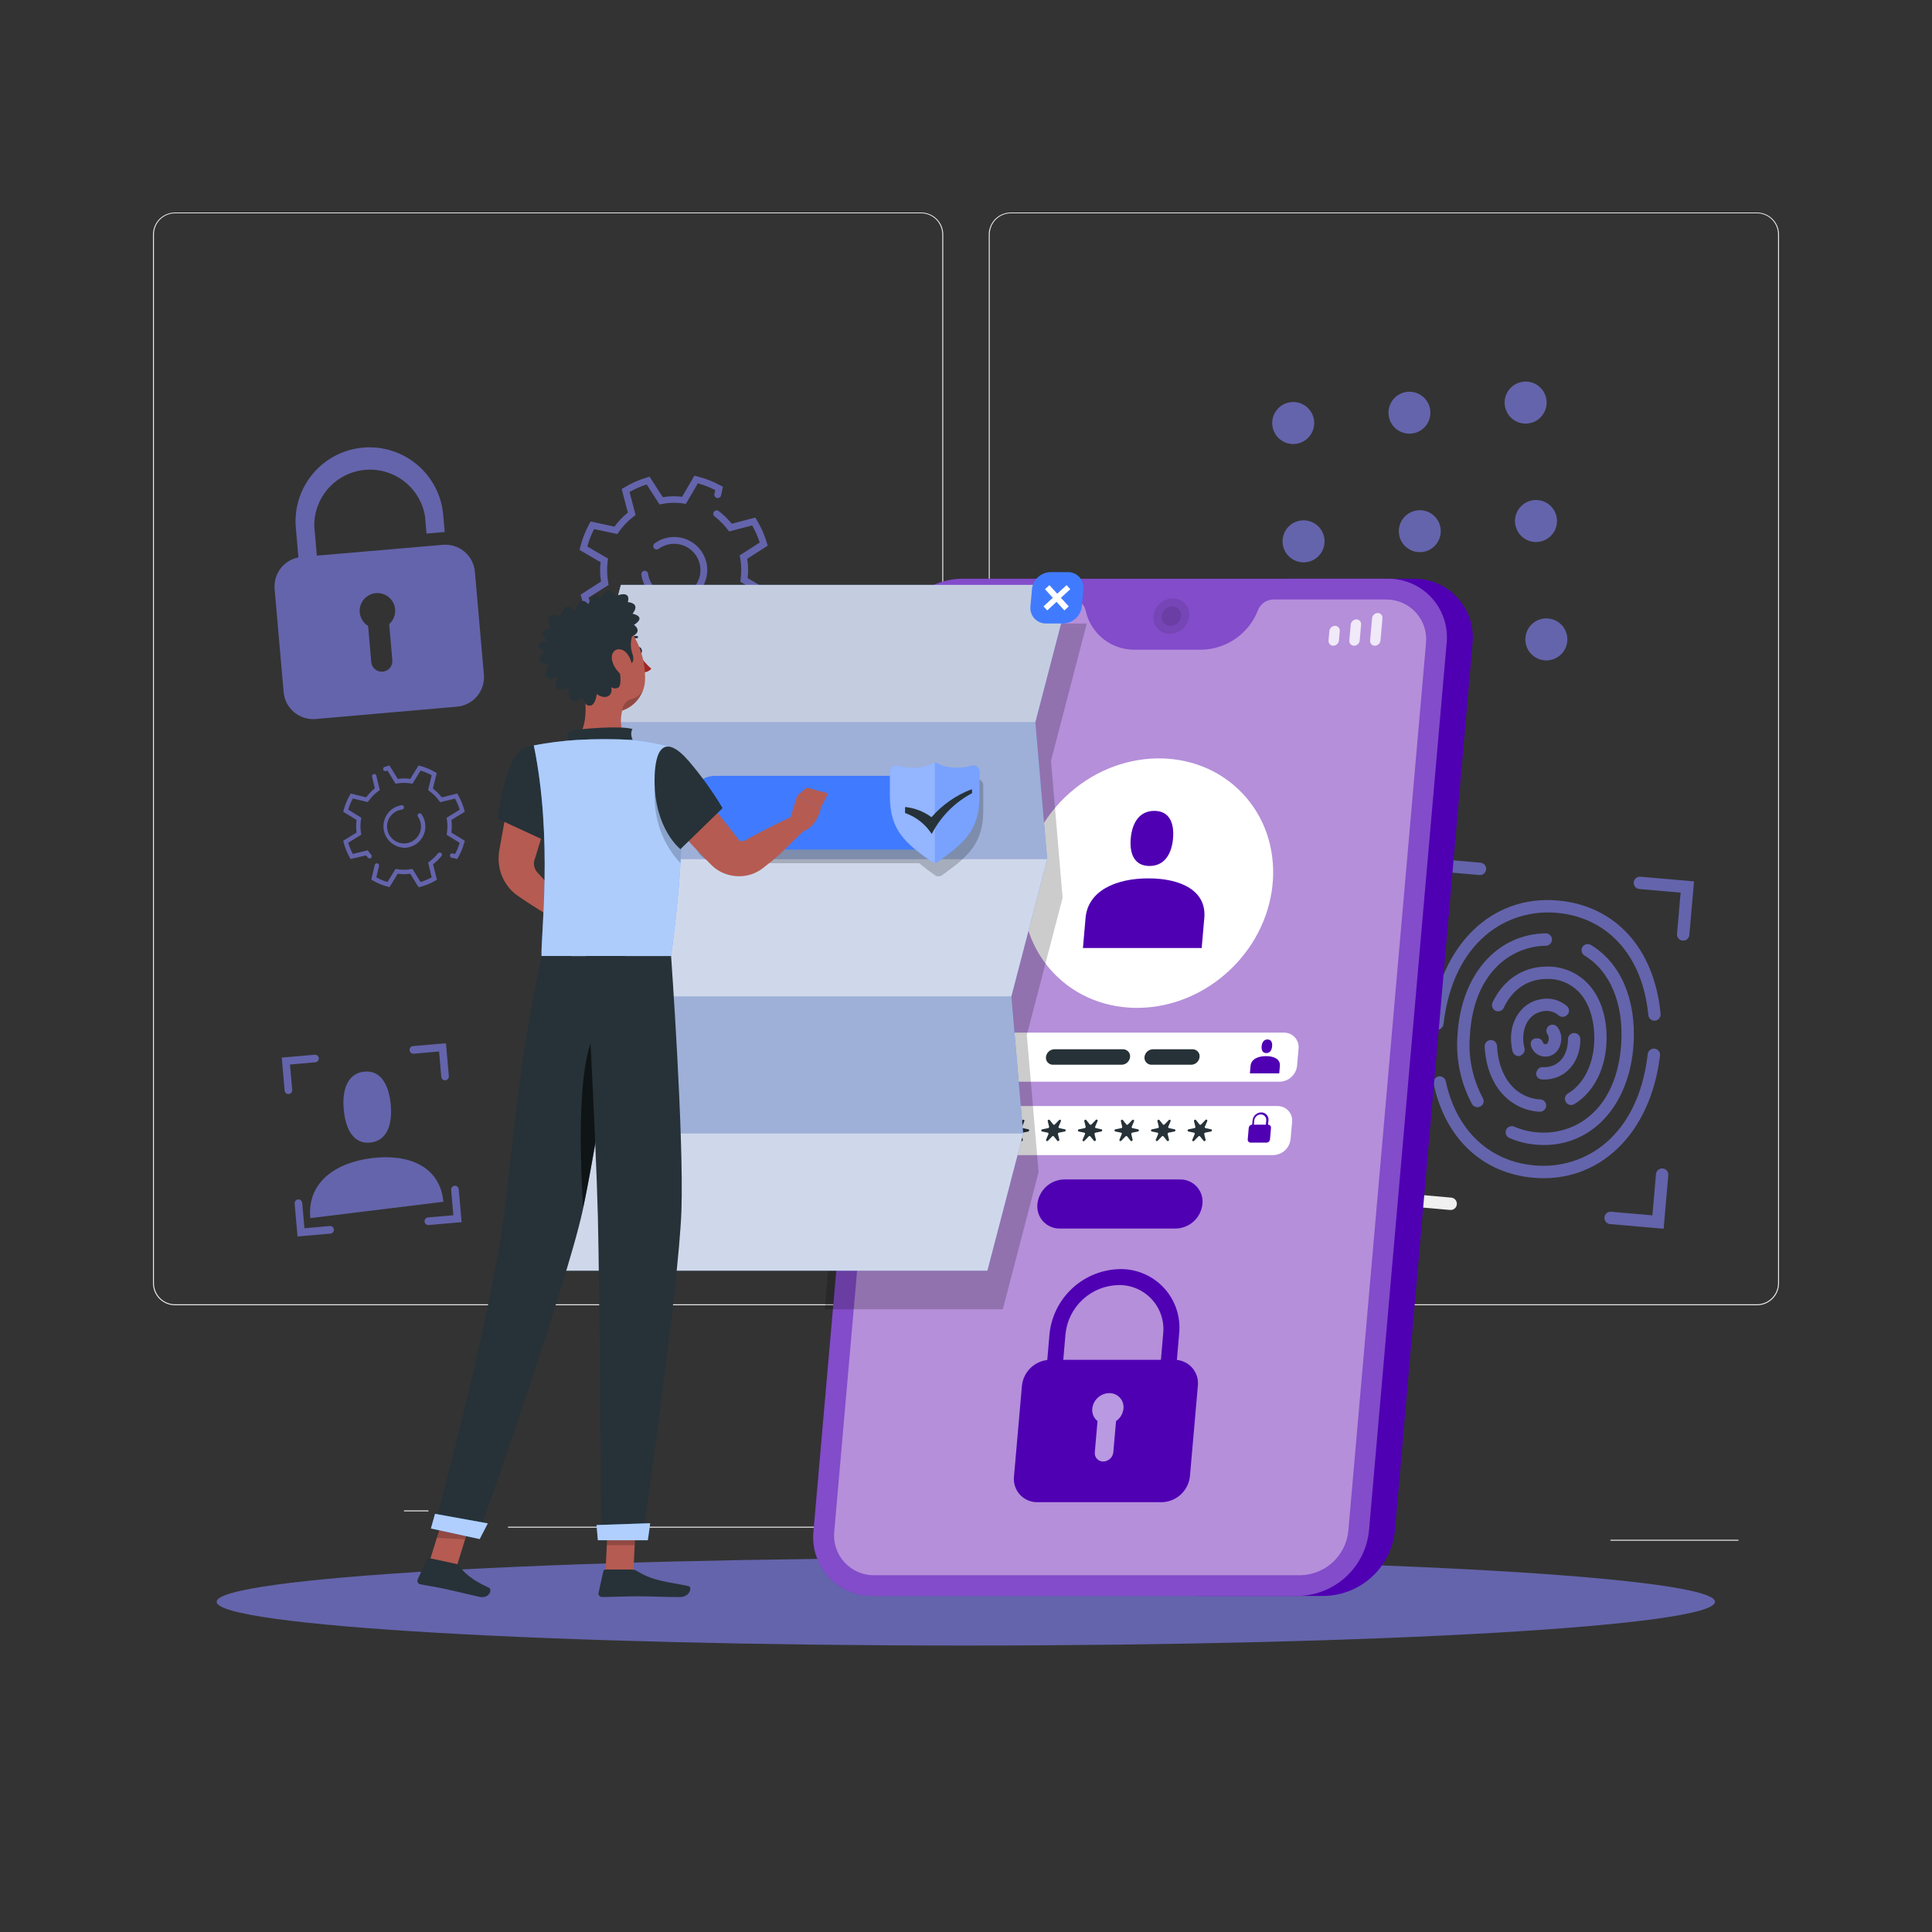 <svg width="651" height="651" viewBox="0 0 651 651" fill="none" xmlns="http://www.w3.org/2000/svg">
<rect x="0" y="0" width="651" height="651" fill="#333333" stroke="none"/>
<path d="M585.77 518.834H542.648V519.16H585.77V518.834Z" fill="#EBEBEB"/>
<path d="M431.248 522.375H419.934V522.701H431.248V522.375Z" fill="#EBEBEB"/>
<path d="M144.379 508.939H136.137V509.264H144.379V508.939Z" fill="#EBEBEB"/>
<path d="M293.145 514.433H171.174V514.759H293.145V514.433Z" fill="#EBEBEB"/>
<path d="M310.397 439.816H58.981C57.009 439.816 55.118 439.032 53.724 437.638C52.329 436.244 51.546 434.353 51.546 432.381V78.979C51.563 77.019 52.354 75.145 53.747 73.764C55.139 72.384 57.02 71.61 58.981 71.61H310.397C311.373 71.61 312.34 71.802 313.242 72.176C314.144 72.549 314.963 73.097 315.654 73.787C316.344 74.478 316.892 75.297 317.265 76.199C317.639 77.101 317.831 78.068 317.831 79.044V432.381C317.831 433.358 317.639 434.324 317.265 435.226C316.892 436.128 316.344 436.948 315.654 437.638C314.963 438.328 314.144 438.876 313.242 439.25C312.34 439.623 311.373 439.816 310.397 439.816ZM58.981 71.87C57.096 71.874 55.29 72.624 53.958 73.956C52.625 75.289 51.875 77.095 51.872 78.979V432.381C51.875 434.266 52.625 436.072 53.958 437.404C55.29 438.737 57.096 439.487 58.981 439.49H310.397C312.281 439.487 314.087 438.737 315.42 437.404C316.752 436.072 317.502 434.266 317.506 432.381V78.979C317.502 77.095 316.752 75.289 315.42 73.956C314.087 72.624 312.281 71.874 310.397 71.87H58.981Z" fill="#EBEBEB"/>
<path d="M592.019 439.816H340.603C338.631 439.816 336.74 439.032 335.346 437.638C333.952 436.244 333.169 434.353 333.169 432.381V78.979C333.186 77.019 333.977 75.145 335.369 73.764C336.762 72.384 338.643 71.61 340.603 71.61H592.019C593.991 71.61 595.882 72.393 597.276 73.787C598.671 75.182 599.454 77.073 599.454 79.044V432.381C599.454 434.353 598.671 436.244 597.276 437.638C595.882 439.032 593.991 439.816 592.019 439.816ZM340.603 71.87C338.719 71.874 336.913 72.624 335.58 73.956C334.248 75.289 333.498 77.095 333.494 78.979V432.381C333.498 434.266 334.248 436.072 335.58 437.404C336.913 438.737 338.719 439.487 340.603 439.49H592.019C593.904 439.487 595.71 438.737 597.042 437.404C598.375 436.072 599.125 434.266 599.128 432.381V78.979C599.125 77.095 598.375 75.289 597.042 73.956C595.71 72.624 593.904 71.874 592.019 71.87H340.603Z" fill="#EBEBEB"/>
<path d="M149.401 404.946C148.265 392.979 137.707 388.714 125.323 390.232C112.939 391.75 103.444 398.484 104.558 410.452L149.401 404.946Z" fill="#6464AC"/>
<path d="M124.893 384.989C130.575 384.289 132.279 378.677 131.651 372.089C131.023 365.501 128.26 360.43 122.599 361.118C116.938 361.806 115.213 367.43 115.841 374.018C116.469 380.606 119.21 385.677 124.893 384.989Z" fill="#6464AC"/>
<path d="M442.81 141.918C442.934 143.314 442.64 144.715 441.967 145.944C441.294 147.173 440.272 148.175 439.029 148.823C437.787 149.471 436.38 149.735 434.987 149.584C433.594 149.432 432.277 148.87 431.203 147.969C430.13 147.069 429.347 145.87 428.955 144.525C428.563 143.179 428.579 141.748 429 140.411C429.422 139.075 430.23 137.894 431.324 137.017C432.417 136.14 433.745 135.608 435.141 135.486C437.011 135.324 438.869 135.91 440.306 137.116C441.744 138.322 442.645 140.049 442.81 141.918Z" fill="#6464AC"/>
<path d="M481.961 138.455C482.082 139.848 481.787 141.245 481.114 142.471C480.441 143.696 479.419 144.694 478.178 145.339C476.938 145.984 475.534 146.247 474.144 146.093C472.754 145.94 471.441 145.379 470.37 144.479C469.3 143.58 468.52 142.383 468.129 141.04C467.739 139.698 467.755 138.27 468.177 136.936C468.598 135.603 469.405 134.425 470.496 133.55C471.587 132.675 472.913 132.144 474.306 132.023C476.173 131.864 478.027 132.452 479.462 133.657C480.897 134.863 481.796 136.588 481.961 138.455Z" fill="#6464AC"/>
<path d="M521.125 135.03C521.249 136.426 520.956 137.827 520.283 139.057C519.61 140.286 518.587 141.288 517.345 141.935C516.102 142.583 514.695 142.848 513.302 142.696C511.909 142.544 510.592 141.982 509.519 141.082C508.445 140.181 507.663 138.982 507.27 137.637C506.878 136.292 506.894 134.86 507.315 133.524C507.737 132.187 508.546 131.006 509.639 130.129C510.732 129.253 512.061 128.72 513.457 128.598C515.326 128.436 517.184 129.022 518.622 130.228C520.06 131.434 520.96 133.161 521.125 135.03Z" fill="#6464AC"/>
<path d="M446.3 181.785C446.423 183.181 446.13 184.582 445.457 185.811C444.784 187.041 443.761 188.042 442.519 188.69C441.276 189.338 439.869 189.603 438.476 189.451C437.083 189.299 435.766 188.737 434.693 187.837C433.619 186.936 432.837 185.737 432.444 184.392C432.052 183.047 432.068 181.615 432.49 180.279C432.911 178.942 433.72 177.761 434.813 176.884C435.906 176.008 437.235 175.475 438.631 175.353C440.5 175.191 442.358 175.777 443.796 176.983C445.234 178.189 446.134 179.916 446.3 181.785Z" fill="#6464AC"/>
<path d="M485.451 178.374C485.572 179.767 485.277 181.165 484.603 182.39C483.93 183.615 482.908 184.614 481.668 185.259C480.427 185.903 479.023 186.166 477.633 186.013C476.243 185.86 474.93 185.298 473.86 184.398C472.789 183.499 472.009 182.302 471.619 180.96C471.228 179.617 471.245 178.189 471.666 176.856C472.087 175.522 472.894 174.344 473.985 173.469C475.076 172.595 476.402 172.063 477.795 171.942C478.72 171.862 479.652 171.964 480.537 172.244C481.423 172.524 482.244 172.975 482.955 173.572C483.666 174.17 484.252 174.901 484.68 175.725C485.109 176.549 485.37 177.449 485.451 178.374Z" fill="#6464AC"/>
<path d="M524.615 174.937C524.738 176.333 524.445 177.734 523.772 178.963C523.099 180.192 522.077 181.194 520.834 181.842C519.591 182.49 518.185 182.754 516.791 182.602C515.398 182.45 514.082 181.888 513.008 180.988C511.934 180.087 511.152 178.889 510.76 177.543C510.368 176.198 510.383 174.767 510.805 173.43C511.226 172.094 512.035 170.912 513.128 170.036C514.221 169.159 515.55 168.626 516.946 168.505C518.816 168.342 520.673 168.928 522.111 170.134C523.549 171.34 524.449 173.067 524.615 174.937Z" fill="#6464AC"/>
<path d="M449.789 221.705C449.91 223.098 449.615 224.495 448.942 225.721C448.268 226.946 447.247 227.944 446.006 228.589C444.765 229.234 443.361 229.496 441.971 229.343C440.582 229.19 439.268 228.628 438.198 227.729C437.127 226.83 436.347 225.633 435.957 224.29C435.566 222.948 435.583 221.519 436.004 220.186C436.425 218.853 437.232 217.674 438.323 216.8C439.414 215.925 440.74 215.394 442.133 215.273C443.059 215.19 443.991 215.292 444.877 215.571C445.763 215.85 446.585 216.301 447.297 216.899C448.008 217.496 448.594 218.228 449.022 219.053C449.45 219.878 449.71 220.779 449.789 221.705Z" fill="#F5F5F5"/>
<path d="M488.953 218.267C489.077 219.663 488.783 221.064 488.11 222.293C487.437 223.523 486.415 224.524 485.172 225.172C483.93 225.82 482.523 226.085 481.13 225.933C479.737 225.781 478.42 225.219 477.346 224.319C476.273 223.418 475.49 222.219 475.098 220.874C474.706 219.529 474.721 218.097 475.143 216.761C475.565 215.424 476.373 214.243 477.466 213.366C478.56 212.49 479.888 211.957 481.284 211.835C483.154 211.673 485.012 212.259 486.449 213.465C487.887 214.671 488.788 216.398 488.953 218.267Z" fill="#F5F5F5"/>
<path d="M528.104 214.83C528.228 216.226 527.934 217.627 527.261 218.856C526.588 220.085 525.566 221.087 524.323 221.735C523.081 222.383 521.674 222.648 520.281 222.496C518.888 222.344 517.571 221.782 516.497 220.881C515.424 219.981 514.641 218.782 514.249 217.437C513.857 216.091 513.873 214.66 514.294 213.324C514.716 211.987 515.524 210.806 516.618 209.929C517.711 209.052 519.039 208.52 520.435 208.398C522.305 208.236 524.163 208.822 525.6 210.028C527.038 211.234 527.939 212.961 528.104 214.83Z" fill="#6464AC"/>
<path d="M520.878 371.864C520.754 371.485 520.522 371.151 520.209 370.903C519.896 370.655 519.518 370.505 519.12 370.471C515.623 370.31 512.312 368.847 509.837 366.37C506.621 363.128 504.733 358.219 504.421 352.386C504.391 351.86 504.162 351.365 503.779 351.002C503.397 350.639 502.891 350.436 502.364 350.433C502.079 350.435 501.797 350.494 501.536 350.607C501.274 350.72 501.039 350.885 500.843 351.092C500.647 351.299 500.495 351.543 500.396 351.811C500.297 352.078 500.253 352.362 500.267 352.647C500.632 359.495 502.95 365.354 506.895 369.299C509.984 372.394 514.083 374.274 518.443 374.599H518.743C519.085 374.625 519.429 374.566 519.743 374.427C520.057 374.288 520.332 374.074 520.543 373.804C520.754 373.533 520.896 373.214 520.954 372.876C521.012 372.538 520.986 372.19 520.878 371.864Z" fill="#6464AC"/>
<path d="M516.712 396.85C499.46 395.339 487.013 383.582 483.081 365.224C483.018 364.948 483.012 364.663 483.063 364.385C483.114 364.107 483.22 363.842 483.376 363.606C483.531 363.37 483.733 363.168 483.969 363.012C484.205 362.856 484.47 362.749 484.748 362.698C485.274 362.605 485.817 362.717 486.263 363.013C486.709 363.309 487.024 363.765 487.143 364.287C490.672 380.783 501.739 391.355 517.089 392.696C533.911 394.168 551.97 383.101 555.212 355.212C555.268 354.668 555.535 354.168 555.957 353.82C556.378 353.471 556.92 353.303 557.464 353.35C557.74 353.373 558.009 353.45 558.254 353.579C558.499 353.707 558.716 353.883 558.892 354.097C559.068 354.31 559.2 354.557 559.279 354.822C559.358 355.088 559.383 355.366 559.352 355.641C556.24 381.942 538.95 398.79 516.712 396.85Z" fill="#6464AC"/>
<path d="M484.162 346.931C483.886 346.908 483.617 346.83 483.372 346.702C483.127 346.574 482.91 346.398 482.734 346.184C482.558 345.97 482.426 345.724 482.347 345.458C482.268 345.193 482.243 344.915 482.274 344.639C485.373 318.339 502.663 301.478 524.888 303.431C544.418 305.137 557.503 319.719 559.548 341.684C559.569 341.96 559.535 342.237 559.448 342.499C559.361 342.762 559.222 343.005 559.04 343.213C558.859 343.422 558.637 343.592 558.389 343.714C558.141 343.836 557.871 343.907 557.595 343.923C557.051 343.949 556.519 343.762 556.111 343.402C555.703 343.043 555.45 342.539 555.407 341.996C553.519 322.206 541.84 309.095 524.537 307.585C507.78 306.113 489.643 317.167 486.414 345.03C486.391 345.303 486.315 345.568 486.189 345.812C486.063 346.055 485.891 346.271 485.682 346.447C485.473 346.624 485.231 346.757 484.97 346.84C484.709 346.923 484.434 346.954 484.162 346.931Z" fill="#6464AC"/>
<path d="M517.558 385.691C514.465 385.443 511.434 384.687 508.587 383.452C508.322 383.336 508.083 383.166 507.887 382.952C507.691 382.739 507.541 382.488 507.446 382.214C507.352 381.94 507.316 381.649 507.34 381.36C507.363 381.071 507.447 380.79 507.585 380.536C507.829 380.088 508.23 379.747 508.711 379.579C509.192 379.41 509.719 379.426 510.189 379.624C512.903 380.79 515.805 381.46 518.756 381.603C531.502 382.332 544.965 373.296 546.293 351.475C547.1 338.025 542.491 327.167 533.898 321.972C533.453 321.702 533.125 321.277 532.978 320.778C532.831 320.279 532.876 319.744 533.104 319.276C533.233 319.018 533.415 318.789 533.636 318.604C533.858 318.418 534.115 318.281 534.392 318.199C534.669 318.117 534.96 318.093 535.247 318.128C535.534 318.164 535.81 318.258 536.059 318.404C546.02 324.419 551.358 336.632 550.447 351.722C549.145 372.763 536.046 386.772 518.508 385.77L517.558 385.691Z" fill="#6464AC"/>
<path d="M499.017 372.711C498.778 372.873 498.507 372.984 498.223 373.037C497.938 373.09 497.646 373.084 497.364 373.02C497.082 372.955 496.816 372.833 496.583 372.661C496.35 372.489 496.155 372.271 496.01 372.021C492.151 364.845 490.455 356.704 491.127 348.585C492.351 328.443 504.421 314.733 520.813 314.498C521.102 314.492 521.388 314.546 521.655 314.656C521.922 314.767 522.163 314.931 522.364 315.139C522.564 315.346 522.72 315.593 522.82 315.864C522.921 316.135 522.964 316.423 522.948 316.712C522.916 317.232 522.689 317.722 522.313 318.084C521.937 318.445 521.439 318.653 520.917 318.665C508.756 318.899 496.544 328.091 495.294 348.832C494.662 356.161 496.173 363.516 499.642 370.002C499.903 370.453 499.984 370.985 499.868 371.493C499.752 372 499.448 372.444 499.017 372.737V372.711Z" fill="#6464AC"/>
<path d="M527.479 371.07C527.282 370.607 527.259 370.088 527.414 369.609C527.57 369.131 527.894 368.725 528.326 368.466C533.807 365.172 537.166 358.258 537.218 349.913C537.218 343.233 535.33 337.583 531.763 334.002C530.377 332.629 528.726 331.554 526.911 330.842C525.095 330.13 523.153 329.797 521.204 329.862C514.785 329.862 509.577 333.39 506.699 339.588C506.477 340.059 506.086 340.429 505.604 340.624C505.121 340.82 504.582 340.826 504.095 340.642C503.824 340.542 503.576 340.386 503.368 340.185C503.159 339.983 502.995 339.741 502.885 339.473C502.774 339.205 502.721 338.918 502.728 338.628C502.735 338.338 502.801 338.053 502.924 337.791C506.491 330.2 513.17 325.708 521.152 325.695C523.652 325.631 526.139 326.073 528.464 326.995C530.789 327.917 532.903 329.299 534.679 331.06C539.041 335.434 541.411 342.14 541.359 349.952C541.28 359.782 537.14 368.036 530.396 372.086C530.14 372.225 529.859 372.309 529.569 372.333C529.279 372.357 528.987 372.32 528.712 372.225C528.438 372.129 528.186 371.977 527.974 371.778C527.761 371.579 527.593 371.338 527.479 371.07Z" fill="#6464AC"/>
<path d="M512.48 355.693C512.202 355.807 511.903 355.859 511.603 355.845C511.303 355.832 511.009 355.754 510.742 355.617C510.475 355.48 510.241 355.286 510.055 355.05C509.87 354.814 509.738 354.54 509.668 354.248C509.525 353.688 509.42 353.102 509.329 352.504C508.145 344.692 512.337 337.934 519.068 336.723C520.636 336.382 522.261 336.413 523.814 336.814C525.368 337.214 526.806 337.972 528.013 339.028C528.24 339.229 528.418 339.479 528.534 339.759C528.651 340.039 528.703 340.341 528.687 340.644C528.671 340.947 528.586 341.242 528.441 341.508C528.295 341.773 528.091 342.003 527.844 342.179L527.714 342.27C527.323 342.541 526.851 342.67 526.377 342.635C525.903 342.599 525.455 342.401 525.11 342.075C524.379 341.458 523.516 341.019 522.587 340.794C521.659 340.568 520.69 340.56 519.758 340.773C514.628 341.697 512.675 347.035 513.405 351.827C513.483 352.295 513.561 352.751 513.678 353.129C513.804 353.619 513.748 354.138 513.52 354.591C513.293 355.043 512.91 355.398 512.441 355.589L512.48 355.693Z" fill="#6464AC"/>
<path d="M519.368 363.714C519.039 363.682 518.725 363.566 518.453 363.379C518.182 363.191 517.963 362.937 517.817 362.641C517.671 362.346 517.603 362.017 517.619 361.688C517.635 361.358 517.735 361.038 517.91 360.758L518.092 360.472C518.279 360.173 518.544 359.932 518.858 359.773C519.173 359.615 519.525 359.546 519.876 359.573C520.529 359.611 521.184 359.571 521.829 359.456C526.307 358.649 528.339 354.483 528.339 350.238C528.326 349.728 528.498 349.231 528.824 348.838C529.149 348.446 529.606 348.184 530.109 348.103C530.398 348.059 530.693 348.076 530.975 348.153C531.257 348.23 531.519 348.366 531.745 348.552C531.971 348.737 532.156 348.968 532.287 349.229C532.418 349.491 532.492 349.777 532.505 350.069C532.622 356.865 528.599 362.477 522.571 363.558C521.515 363.753 520.438 363.805 519.368 363.714Z" fill="#6464AC"/>
<path d="M520.292 356.019C519.241 355.93 518.243 355.515 517.44 354.831C516.637 354.147 516.068 353.228 515.813 352.204C515.74 351.915 515.736 351.613 515.803 351.322C515.87 351.032 516.005 350.761 516.197 350.533C516.39 350.306 516.633 350.127 516.909 350.012C517.184 349.897 517.482 349.85 517.779 349.873H518.261C518.626 349.912 518.971 350.055 519.255 350.286C519.54 350.517 519.751 350.826 519.863 351.175C519.908 351.357 520.009 351.52 520.151 351.641C520.294 351.762 520.47 351.836 520.657 351.852C521.659 351.944 521.829 350.55 521.855 350.212C521.915 349.705 521.82 349.192 521.581 348.741C521.222 348.306 521.036 347.754 521.06 347.191C521.093 346.778 521.249 346.383 521.508 346.059C521.766 345.734 522.116 345.494 522.512 345.37C522.908 345.245 523.332 345.242 523.73 345.36C524.128 345.478 524.481 345.712 524.745 346.033C525.761 347.316 526.229 348.949 526.047 350.577C525.709 354.001 523.3 356.279 520.292 356.019Z" fill="#6464AC"/>
<path d="M481.128 309.42C480.856 309.397 480.591 309.321 480.348 309.195C480.106 309.069 479.891 308.897 479.715 308.687C479.54 308.478 479.407 308.236 479.326 307.975C479.244 307.714 479.215 307.44 479.24 307.168L480.816 289.109L498.874 290.698C499.147 290.72 499.412 290.797 499.654 290.923C499.897 291.049 500.112 291.221 500.287 291.431C500.463 291.64 500.595 291.882 500.677 292.143C500.758 292.404 500.787 292.678 500.762 292.95C500.739 293.223 500.663 293.488 500.537 293.731C500.411 293.975 500.239 294.191 500.03 294.367C499.821 294.544 499.579 294.677 499.318 294.76C499.057 294.843 498.783 294.874 498.51 294.851L484.604 293.627L483.394 307.532C483.369 307.805 483.291 308.07 483.164 308.313C483.037 308.556 482.863 308.771 482.652 308.946C482.442 309.122 482.199 309.254 481.937 309.335C481.676 309.416 481.401 309.445 481.128 309.42Z" fill="#6464AC"/>
<path d="M566.969 316.933C566.697 316.91 566.432 316.833 566.189 316.708C565.947 316.582 565.731 316.409 565.556 316.2C565.38 315.99 565.248 315.748 565.167 315.488C565.085 315.227 565.056 314.952 565.081 314.68L566.292 300.775L552.387 299.564C552.114 299.54 551.848 299.462 551.606 299.334C551.363 299.207 551.148 299.033 550.973 298.823C550.797 298.613 550.665 298.37 550.584 298.108C550.503 297.846 550.474 297.571 550.499 297.299C550.522 297.026 550.598 296.761 550.724 296.519C550.85 296.276 551.022 296.061 551.232 295.886C551.441 295.71 551.683 295.578 551.944 295.496C552.205 295.415 552.479 295.386 552.751 295.411L570.81 296.986L569.234 315.084C569.175 315.628 568.904 316.127 568.481 316.473C568.057 316.819 567.514 316.984 566.969 316.933Z" fill="#6464AC"/>
<path d="M560.576 414.036L542.517 412.461C542.244 412.436 541.979 412.358 541.737 412.231C541.494 412.104 541.279 411.93 541.103 411.719C540.928 411.509 540.796 411.266 540.715 411.005C540.633 410.743 540.604 410.468 540.629 410.195C540.652 409.923 540.729 409.658 540.855 409.415C540.981 409.173 541.153 408.958 541.363 408.782C541.572 408.607 541.814 408.474 542.075 408.393C542.335 408.311 542.61 408.282 542.882 408.307L556.787 409.518L557.998 395.626C558.021 395.352 558.098 395.085 558.224 394.841C558.351 394.597 558.524 394.38 558.735 394.204C558.946 394.027 559.189 393.894 559.451 393.811C559.714 393.729 559.99 393.7 560.264 393.725C560.536 393.748 560.801 393.824 561.043 393.95C561.286 394.076 561.501 394.249 561.677 394.458C561.852 394.667 561.984 394.909 562.066 395.17C562.147 395.431 562.176 395.705 562.151 395.977L560.576 414.036Z" fill="#6464AC"/>
<path d="M488.641 407.708L470.582 406.12L472.157 388.074C472.21 387.524 472.477 387.016 472.901 386.66C473.325 386.305 473.871 386.13 474.423 386.173C474.696 386.198 474.961 386.276 475.203 386.403C475.446 386.53 475.661 386.704 475.837 386.914C476.012 387.125 476.144 387.368 476.225 387.629C476.307 387.891 476.336 388.166 476.311 388.439L475.1 402.318L488.992 403.542C489.265 403.565 489.53 403.641 489.774 403.767C490.017 403.893 490.233 404.065 490.409 404.274C490.586 404.483 490.72 404.725 490.803 404.986C490.885 405.247 490.916 405.522 490.893 405.794C490.847 406.346 490.584 406.857 490.162 407.216C489.74 407.575 489.193 407.752 488.641 407.708Z" fill="#F0F0F0"/>
<path d="M97.299 368.635C96.959 368.661 96.623 368.552 96.363 368.333C96.103 368.114 95.938 367.802 95.905 367.463L94.942 356.37L106.035 355.394C106.374 355.368 106.71 355.477 106.97 355.696C107.231 355.915 107.395 356.227 107.428 356.566C107.45 356.903 107.34 357.235 107.121 357.493C106.903 357.75 106.592 357.913 106.256 357.946L97.715 358.701L98.457 367.242C98.483 367.579 98.376 367.913 98.16 368.173C97.944 368.433 97.635 368.599 97.299 368.635Z" fill="#6464AC"/>
<path d="M150.082 364.013C149.744 364.039 149.41 363.932 149.15 363.716C148.89 363.5 148.725 363.191 148.688 362.854L147.946 354.3L139.392 355.055C139.053 355.081 138.717 354.972 138.457 354.753C138.196 354.534 138.032 354.222 137.999 353.884C137.974 353.544 138.082 353.209 138.301 352.948C138.52 352.688 138.832 352.524 139.171 352.49L150.264 351.527L151.24 362.62C151.266 362.957 151.159 363.291 150.943 363.551C150.727 363.811 150.418 363.977 150.082 364.013Z" fill="#6464AC"/>
<path d="M155.55 411.81L144.444 412.786C144.105 412.812 143.769 412.703 143.508 412.484C143.248 412.265 143.084 411.953 143.051 411.614C143.025 411.275 143.134 410.939 143.353 410.679C143.572 410.419 143.884 410.254 144.223 410.221L152.764 409.479L152.022 400.938C151.996 400.601 152.103 400.267 152.319 400.007C152.535 399.747 152.844 399.581 153.18 399.545C153.518 399.519 153.852 399.626 154.112 399.842C154.372 400.058 154.537 400.367 154.573 400.704L155.55 411.81Z" fill="#6464AC"/>
<path d="M111.308 415.677L100.254 416.64L99.278 405.534C99.256 405.197 99.366 404.864 99.584 404.607C99.803 404.349 100.113 404.187 100.449 404.154C100.784 404.132 101.115 404.24 101.372 404.456C101.629 404.672 101.793 404.979 101.829 405.313L102.585 413.867L111.126 413.112C111.465 413.086 111.801 413.195 112.061 413.414C112.321 413.633 112.486 413.945 112.519 414.283C112.531 414.454 112.51 414.626 112.455 414.789C112.401 414.952 112.315 415.102 112.203 415.232C112.09 415.361 111.953 415.467 111.8 415.543C111.646 415.62 111.479 415.665 111.308 415.677Z" fill="#6464AC"/>
<path d="M149.183 183.582L106.764 187.228L105.892 177.293C105.828 172.552 107.559 167.962 110.738 164.444C113.918 160.926 118.309 158.74 123.033 158.325C127.756 157.91 132.462 159.296 136.206 162.206C139.95 165.115 142.456 169.333 143.22 174.012L143.715 179.793L149.847 179.259L149.339 173.479C149.054 170.218 148.129 167.045 146.617 164.142C145.106 161.239 143.037 158.662 140.53 156.558C138.022 154.455 135.125 152.866 132.003 151.882C128.881 150.898 125.597 150.538 122.336 150.824C115.751 151.4 109.665 154.569 105.416 159.633C103.312 162.141 101.723 165.038 100.739 168.16C99.755 171.282 99.396 174.567 99.681 177.827L100.553 187.827C98.138 188.299 95.983 189.648 94.502 191.615C93.022 193.581 92.32 196.025 92.533 198.477L95.567 233.162C95.675 234.471 96.041 235.746 96.643 236.913C97.245 238.081 98.072 239.118 99.076 239.965C100.081 240.811 101.242 241.452 102.494 241.848C103.747 242.245 105.065 242.39 106.373 242.276L153.935 238.123C155.245 238.015 156.519 237.649 157.687 237.047C158.854 236.444 159.891 235.617 160.738 234.613C161.585 233.609 162.225 232.448 162.622 231.195C163.018 229.943 163.164 228.625 163.049 227.316L160.016 192.631C159.9 191.325 159.527 190.055 158.92 188.893C158.312 187.732 157.482 186.701 156.476 185.861C155.469 185.02 154.307 184.386 153.056 183.995C151.805 183.604 150.489 183.464 149.183 183.582ZM131.137 210.312L132.179 222.251C132.249 222.732 132.22 223.222 132.095 223.691C131.969 224.16 131.749 224.598 131.447 224.979C131.146 225.36 130.77 225.675 130.343 225.906C129.916 226.137 129.446 226.278 128.962 226.32C128.478 226.363 127.991 226.306 127.53 226.154C127.069 226.001 126.644 225.757 126.28 225.434C125.917 225.112 125.624 224.719 125.418 224.279C125.212 223.839 125.098 223.362 125.083 222.876L124.042 210.924C122.967 210.264 122.129 209.283 121.645 208.119C121.161 206.955 121.057 205.668 121.347 204.441C121.638 203.215 122.308 202.111 123.262 201.287C124.216 200.463 125.405 199.962 126.661 199.853C127.917 199.745 129.175 200.036 130.256 200.684C131.337 201.332 132.186 202.305 132.682 203.464C133.178 204.623 133.296 205.908 133.018 207.138C132.741 208.368 132.083 209.478 131.137 210.312Z" fill="#6464AC"/>
<path d="M258.7 183.854L251.779 188.292C252.134 190.444 252.183 192.635 251.923 194.8L259.008 198.941L258.805 199.766C258.133 202.566 257.084 205.262 255.687 207.779L255.287 208.518L247.645 206.876C247.497 206.845 247.356 206.784 247.232 206.697C247.107 206.611 247.001 206.5 246.92 206.373C246.838 206.245 246.783 206.102 246.757 205.953C246.731 205.803 246.734 205.65 246.768 205.502C246.833 205.206 247.012 204.947 247.267 204.782C247.522 204.618 247.832 204.562 248.129 204.626L254.083 205.927C255.05 204.054 255.819 202.086 256.376 200.054L249.436 196.015L249.549 195.244C249.886 192.803 249.831 190.325 249.387 187.902L249.24 187.15L255.994 182.807C255.352 180.8 254.498 178.867 253.444 177.042L245.676 179.076L245.206 178.462C243.946 176.793 242.462 175.305 240.798 174.04C240.558 173.864 240.396 173.603 240.346 173.31C240.296 173.017 240.361 172.716 240.529 172.47C240.614 172.342 240.724 172.232 240.853 172.148C240.982 172.063 241.127 172.006 241.278 171.979C241.43 171.953 241.586 171.958 241.736 171.993C241.886 172.029 242.027 172.095 242.15 172.187C243.794 173.43 245.278 174.872 246.569 176.478L254.506 174.388L254.939 175.121C256.443 177.571 257.61 180.213 258.407 182.975L258.7 183.854ZM244.001 210.512C243.605 210.873 243.183 211.234 242.722 211.583L244.812 219.519L244.093 219.965C241.634 221.462 238.989 222.628 236.225 223.434L235.41 223.66L230.96 216.765C228.808 217.121 226.617 217.169 224.451 216.909L220.323 223.994L219.486 223.804C216.694 223.121 214.004 222.073 211.486 220.687L210.734 220.273L212.471 212.252C210.698 210.958 209.105 209.434 207.735 207.72L201.727 209.299C201.433 209.376 201.121 209.333 200.859 209.18C200.597 209.027 200.406 208.777 200.328 208.483C200.29 208.339 200.281 208.188 200.302 208.04C200.322 207.892 200.372 207.749 200.448 207.621C200.524 207.492 200.624 207.379 200.744 207.29C200.863 207.2 200.999 207.135 201.144 207.098L208.628 205.122L209.084 205.737C210.571 207.71 212.369 209.43 214.406 210.828L215.041 211.27L213.352 219.121C215.222 220.093 217.191 220.861 219.224 221.414L223.265 214.487L224.022 214.588C226.46 214.969 228.945 214.914 231.364 214.425L232.129 214.291L236.472 221.032C238.474 220.388 240.402 219.534 242.224 218.483L240.189 210.714L240.804 210.244C241.385 209.827 241.945 209.38 242.481 208.905C242.687 208.7 242.964 208.582 243.255 208.575C243.545 208.569 243.828 208.675 244.043 208.871C244.151 208.979 244.237 209.109 244.294 209.251C244.351 209.394 244.378 209.547 244.374 209.7C244.37 209.854 244.335 210.005 244.271 210.145C244.207 210.284 244.115 210.409 244.001 210.512ZM243.609 163.976L242.972 166.934C242.907 167.23 242.728 167.489 242.472 167.653C242.217 167.818 241.907 167.874 241.611 167.81C241.314 167.746 241.055 167.566 240.891 167.311C240.726 167.056 240.67 166.746 240.734 166.449L241.005 165.141C239.138 164.176 237.174 163.412 235.146 162.861L231.106 169.788L230.335 169.674C227.897 169.293 225.411 169.348 222.993 169.837L222.241 169.984L217.898 163.243C215.892 163.88 213.959 164.73 212.133 165.779L214.167 173.548L213.552 174.005C211.582 175.495 209.863 177.292 208.461 179.327L208.032 179.961L200.181 178.273C199.214 180.143 198.449 182.111 197.901 184.144L204.894 188.222L204.78 188.98C204.444 191.42 204.498 193.899 204.943 196.322L205.09 197.087L198.309 201.391L198.561 202.167C198.658 202.443 198.644 202.746 198.521 203.012C198.398 203.277 198.176 203.484 197.902 203.588C197.76 203.645 197.609 203.673 197.457 203.671C197.304 203.668 197.154 203.636 197.014 203.574C196.875 203.513 196.749 203.425 196.644 203.314C196.539 203.204 196.457 203.074 196.403 202.931C196.208 202.362 196.026 201.78 195.857 201.211L195.617 200.396L202.525 195.945C202.157 193.795 202.108 191.602 202.381 189.437L195.283 185.309L195.486 184.471C196.166 181.678 197.215 178.988 198.604 176.471L199.017 175.72L207.039 177.457C208.33 175.681 209.854 174.088 211.57 172.72L209.48 164.783L210.213 164.337C212.665 162.836 215.306 161.669 218.067 160.869L218.896 160.629L223.333 167.537C225.483 167.165 227.677 167.117 229.841 167.393L233.982 160.295L234.807 160.498C237.605 161.176 240.3 162.224 242.82 163.616L243.609 163.976ZM238.321 192.197C238.272 195.036 237.154 197.752 235.191 199.803C233.228 201.855 230.565 203.092 227.731 203.267C224.943 203.406 222.204 202.496 220.053 200.717C217.902 198.937 216.495 196.417 216.11 193.652C216.086 193.49 216.097 193.325 216.142 193.167C216.186 193.009 216.264 192.863 216.37 192.738C216.475 192.612 216.606 192.511 216.754 192.439C216.902 192.368 217.063 192.329 217.226 192.325C217.503 192.32 217.772 192.417 217.983 192.597C218.193 192.778 218.33 193.028 218.368 193.303C218.631 195.227 219.518 197.011 220.893 198.382C222.268 199.754 224.055 200.635 225.98 200.892C227.905 201.149 229.861 200.767 231.548 199.805C233.234 198.842 234.558 197.353 235.316 195.565C236.074 193.777 236.225 191.79 235.744 189.909C235.263 188.027 234.178 186.356 232.655 185.151C231.133 183.946 229.256 183.274 227.315 183.238C225.373 183.203 223.474 183.806 221.908 184.955C221.686 185.12 221.41 185.197 221.135 185.169C220.86 185.142 220.605 185.012 220.42 184.805C220.31 184.686 220.226 184.545 220.174 184.391C220.122 184.237 220.103 184.074 220.12 183.912C220.136 183.75 220.186 183.594 220.267 183.453C220.349 183.312 220.459 183.19 220.591 183.096C222.258 181.874 224.233 181.14 226.294 180.977C228.355 180.813 230.421 181.226 232.26 182.169C234.1 183.112 235.641 184.548 236.711 186.317C237.782 188.085 238.339 190.117 238.321 192.184L238.321 192.197Z" fill="#6464AC"/>
<path d="M141.02 298.926L138.246 294.408C136.844 294.617 135.418 294.617 134.015 294.408L131.242 298.926L130.708 298.783C128.91 298.309 127.185 297.595 125.578 296.661L125.109 296.387L126.281 291.466C126.327 291.277 126.446 291.113 126.612 291.011C126.777 290.909 126.977 290.876 127.166 290.919C127.261 290.942 127.351 290.983 127.43 291.041C127.509 291.098 127.576 291.171 127.626 291.254C127.677 291.338 127.711 291.431 127.726 291.527C127.741 291.624 127.736 291.722 127.713 291.817L126.802 295.645C127.996 296.299 129.258 296.823 130.565 297.208L133.273 292.794L133.754 292.872C135.328 293.132 136.933 293.132 138.507 292.872L138.989 292.794L141.71 297.208C143.009 296.815 144.266 296.292 145.459 295.645L144.262 290.619L144.665 290.32C145.76 289.533 146.741 288.6 147.582 287.547C147.696 287.392 147.867 287.289 148.057 287.259C148.248 287.23 148.442 287.277 148.597 287.39C148.677 287.447 148.745 287.52 148.797 287.603C148.849 287.686 148.884 287.779 148.899 287.876C148.915 287.973 148.911 288.072 148.889 288.167C148.866 288.263 148.824 288.353 148.767 288.432C147.937 289.476 146.984 290.416 145.928 291.231L147.23 296.439L146.748 296.713C145.142 297.649 143.417 298.363 141.619 298.835L141.02 298.926ZM124.016 289.044L123.338 288.224L118.13 289.448L117.857 288.979C116.94 287.365 116.244 285.635 115.787 283.836L115.644 283.302L120.162 280.529C119.953 279.126 119.953 277.7 120.162 276.297L115.644 273.524L115.787 272.99C116.259 271.192 116.973 269.466 117.909 267.86L118.183 267.379L123.391 268.681C124.228 267.541 125.203 266.509 126.294 265.608L125.37 261.702C125.346 261.608 125.342 261.51 125.357 261.414C125.372 261.319 125.406 261.227 125.457 261.145C125.508 261.062 125.575 260.991 125.654 260.934C125.733 260.878 125.822 260.838 125.916 260.817C126.106 260.773 126.305 260.807 126.471 260.909C126.637 261.011 126.755 261.174 126.802 261.363L127.974 266.22L127.557 266.519C126.267 267.445 125.136 268.575 124.211 269.866L123.911 270.269L118.886 269.071C118.239 270.265 117.716 271.521 117.323 272.821L121.737 275.529L121.659 276.024C121.525 276.807 121.455 277.599 121.451 278.394C121.455 279.192 121.525 279.989 121.659 280.776L121.737 281.258L117.323 283.966C117.713 285.271 118.237 286.532 118.886 287.729L123.911 286.518L124.211 286.922C124.48 287.307 124.771 287.677 125.083 288.028C125.211 288.164 125.283 288.343 125.283 288.53C125.283 288.716 125.211 288.896 125.083 289.031C125.016 289.105 124.934 289.165 124.843 289.206C124.751 289.247 124.652 289.269 124.552 289.27C124.452 289.271 124.353 289.252 124.26 289.213C124.168 289.174 124.085 289.116 124.016 289.044ZM154.079 289.448L152.178 289.005C152.083 288.982 151.993 288.941 151.914 288.883C151.835 288.825 151.769 288.753 151.718 288.669C151.667 288.586 151.633 288.493 151.618 288.397C151.603 288.3 151.608 288.201 151.631 288.107C151.652 288.012 151.692 287.923 151.749 287.844C151.805 287.765 151.876 287.698 151.959 287.647C152.041 287.596 152.133 287.562 152.229 287.547C152.324 287.532 152.422 287.537 152.516 287.56L153.337 287.755C153.991 286.56 154.515 285.299 154.899 283.992L150.485 281.284L150.563 280.802C150.698 280.015 150.767 279.218 150.772 278.42C150.767 277.625 150.698 276.833 150.563 276.05L150.485 275.555L154.899 272.847C154.512 271.545 153.989 270.288 153.337 269.097L148.311 270.295L148.011 269.892C147.086 268.601 145.956 267.471 144.665 266.545L144.262 266.246L145.459 261.22C144.268 260.568 143.011 260.044 141.71 259.658L138.989 264.072L138.507 263.993C136.933 263.733 135.328 263.733 133.754 263.993L133.273 264.072L130.565 259.658L130.057 259.814C129.875 259.872 129.679 259.857 129.508 259.772C129.338 259.687 129.208 259.538 129.145 259.358C129.11 259.267 129.094 259.17 129.097 259.072C129.101 258.974 129.124 258.878 129.165 258.789C129.206 258.701 129.265 258.621 129.338 258.556C129.41 258.49 129.496 258.44 129.588 258.408L130.708 258.069L131.242 257.939L134.015 262.457C135.418 262.249 136.844 262.249 138.246 262.457L141.02 257.939L141.553 258.069C143.35 258.552 145.075 259.27 146.683 260.205L147.165 260.478L145.863 265.686C146.984 266.553 147.99 267.56 148.858 268.681L154.066 267.379L154.339 267.86C155.275 269.466 155.989 271.192 156.461 272.99L156.605 273.524L152.087 276.297C152.295 277.7 152.295 279.126 152.087 280.529L156.605 283.302L156.461 283.836C155.987 285.633 155.273 287.359 154.339 288.966L154.079 289.448ZM135.929 285.633C134.16 285.511 132.497 284.743 131.259 283.473C130.021 282.204 129.293 280.523 129.216 278.751C129.139 276.979 129.717 275.241 130.84 273.869C131.963 272.496 133.552 271.586 135.304 271.311C135.408 271.3 135.514 271.311 135.614 271.343C135.714 271.375 135.806 271.428 135.884 271.498C135.963 271.568 136.026 271.653 136.069 271.749C136.113 271.844 136.136 271.948 136.137 272.053C136.138 272.233 136.072 272.408 135.952 272.543C135.832 272.677 135.666 272.763 135.486 272.782C134.388 272.908 133.35 273.348 132.496 274.051C131.643 274.753 131.011 275.688 130.677 276.741C130.342 277.795 130.32 278.923 130.612 279.989C130.905 281.055 131.499 282.013 132.324 282.749C133.149 283.485 134.169 283.966 135.262 284.135C136.354 284.304 137.472 284.153 138.481 283.701C139.489 283.249 140.346 282.515 140.946 281.587C141.547 280.659 141.866 279.577 141.866 278.472C141.868 277.296 141.504 276.149 140.824 275.191C140.725 275.043 140.682 274.864 140.704 274.687C140.725 274.51 140.81 274.347 140.942 274.227C141.02 274.157 141.112 274.104 141.213 274.072C141.313 274.04 141.42 274.03 141.524 274.042C141.629 274.054 141.73 274.089 141.82 274.143C141.911 274.198 141.988 274.271 142.048 274.357C142.81 275.453 143.252 276.738 143.327 278.07C143.402 279.402 143.106 280.729 142.472 281.903C141.838 283.077 140.89 284.052 139.735 284.719C138.58 285.387 137.262 285.721 135.929 285.685V285.633Z" fill="#6464AC"/>
<path d="M325.445 554.477C464.866 554.477 577.89 547.879 577.89 539.739C577.89 531.599 464.866 525 325.445 525C186.023 525 73 531.599 73 539.739C73 547.879 186.023 554.477 325.445 554.477Z" fill="#6464AC"/>
<path d="M476.185 195.004H433.792L403.846 537.755H446.239C452.189 537.64 457.891 535.352 462.271 531.323C466.65 527.294 469.404 521.801 470.014 515.882L496.171 216.864C496.475 214.078 496.181 211.259 495.31 208.596C494.44 205.932 493.011 203.484 491.12 201.416C489.229 199.347 486.919 197.706 484.344 196.6C481.768 195.494 478.987 194.95 476.185 195.004Z" fill="#4F00B3"/>
<path d="M467.54 195.004H324.059C318.109 195.115 312.405 197.4 308.023 201.427C303.641 205.454 300.884 210.945 300.272 216.864L274.115 515.882C273.813 518.666 274.108 521.482 274.978 524.144C275.848 526.805 277.274 529.251 279.161 531.32C281.049 533.388 283.355 535.032 285.926 536.141C288.497 537.251 291.274 537.801 294.074 537.755H437.542C443.484 537.628 449.175 535.335 453.546 531.307C457.917 527.279 460.666 521.794 461.277 515.882L487.434 216.864C487.737 214.086 487.446 211.275 486.581 208.618C485.715 205.961 484.295 203.517 482.414 201.451C480.533 199.384 478.234 197.74 475.67 196.629C473.105 195.517 470.334 194.963 467.54 195.004Z" fill="#4F00B3"/>
<path opacity="0.3" d="M467.54 195.004H324.059C318.109 195.115 312.405 197.4 308.023 201.427C303.641 205.454 300.884 210.945 300.272 216.864L274.115 515.882C273.813 518.666 274.108 521.482 274.978 524.144C275.848 526.805 277.274 529.251 279.161 531.32C281.049 533.388 283.355 535.032 285.926 536.141C288.497 537.251 291.274 537.801 294.074 537.755H437.542C443.484 537.628 449.175 535.335 453.546 531.307C457.917 527.279 460.666 521.794 461.277 515.882L487.434 216.864C487.737 214.086 487.446 211.275 486.581 208.618C485.715 205.961 484.295 203.517 482.414 201.451C480.533 199.384 478.234 197.74 475.67 196.629C473.105 195.517 470.334 194.963 467.54 195.004Z" fill="white"/>
<path opacity="0.4" d="M466.928 202.008H429.092C427.964 202.018 426.864 202.365 425.936 203.006C425.008 203.646 424.293 204.551 423.884 205.602C422.391 209.463 419.783 212.793 416.39 215.165C412.997 217.537 408.975 218.845 404.835 218.921H382.519C378.621 219 374.817 217.717 371.763 215.293C368.71 212.868 366.597 209.455 365.788 205.641C365.573 204.609 365.003 203.685 364.178 203.029C363.353 202.372 362.325 202.025 361.271 202.047H323.447C319.403 202.119 315.526 203.67 312.548 206.408C309.571 209.145 307.7 212.879 307.29 216.903L281.119 515.921C280.91 517.814 281.107 519.73 281.696 521.541C282.286 523.353 283.255 525.017 284.539 526.424C285.823 527.832 287.392 528.949 289.142 529.701C290.892 530.454 292.782 530.825 294.686 530.789H438.167C442.212 530.715 446.09 529.161 449.067 526.421C452.044 523.681 453.915 519.946 454.324 515.921L480.482 216.903C480.695 215.009 480.502 213.091 479.915 211.278C479.328 209.464 478.36 207.797 477.077 206.387C475.794 204.977 474.225 203.857 472.475 203.102C470.725 202.347 468.834 201.974 466.928 202.008Z" fill="#FFF4F4"/>
<path d="M431.175 364.485H330.765C330.075 364.496 329.39 364.361 328.756 364.087C328.122 363.814 327.554 363.409 327.089 362.9C326.623 362.39 326.271 361.787 326.057 361.131C325.842 360.475 325.769 359.781 325.843 359.095L326.351 353.34C326.5 351.881 327.179 350.527 328.258 349.534C329.338 348.54 330.743 347.977 332.21 347.95H432.633C433.323 347.938 434.008 348.074 434.642 348.347C435.275 348.62 435.844 349.025 436.309 349.535C436.775 350.045 437.126 350.648 437.341 351.304C437.556 351.96 437.629 352.654 437.555 353.34L437.06 359.095C436.907 360.557 436.224 361.913 435.14 362.906C434.056 363.899 432.645 364.461 431.175 364.485Z" fill="white"/>
<path d="M429.014 389.223H328.59C327.901 389.235 327.217 389.099 326.583 388.826C325.95 388.552 325.382 388.147 324.918 387.637C324.454 387.127 324.103 386.524 323.89 385.868C323.677 385.212 323.606 384.518 323.682 383.833L324.177 378.078C324.329 376.62 325.008 375.267 326.087 374.275C327.166 373.282 328.57 372.718 330.036 372.688H430.459C431.149 372.676 431.834 372.812 432.467 373.085C433.101 373.358 433.67 373.763 434.135 374.273C434.6 374.783 434.952 375.386 435.167 376.042C435.381 376.697 435.454 377.392 435.38 378.078L434.873 383.833C434.721 385.291 434.041 386.643 432.962 387.636C431.884 388.628 430.479 389.193 429.014 389.223Z" fill="white"/>
<path opacity="0.1" d="M400.669 207.607C400.504 209.227 399.749 210.731 398.55 211.832C397.35 212.933 395.788 213.557 394.159 213.583C393.394 213.597 392.634 213.448 391.931 213.145C391.228 212.842 390.597 212.393 390.081 211.828C389.565 211.262 389.175 210.594 388.938 209.866C388.7 209.138 388.62 208.368 388.704 207.607C388.869 205.987 389.623 204.483 390.823 203.382C392.023 202.281 393.585 201.657 395.214 201.631C395.979 201.617 396.739 201.766 397.442 202.069C398.145 202.372 398.776 202.821 399.292 203.386C399.808 203.952 400.198 204.62 400.435 205.348C400.673 206.076 400.752 206.846 400.669 207.607Z" fill="black"/>
<path opacity="0.1" d="M397.961 207.607C397.869 208.492 397.457 209.312 396.802 209.914C396.148 210.516 395.296 210.858 394.406 210.875C393.988 210.883 393.572 210.802 393.187 210.637C392.803 210.471 392.458 210.226 392.176 209.916C391.893 209.607 391.68 209.241 391.551 208.843C391.421 208.444 391.378 208.023 391.425 207.607C391.514 206.721 391.925 205.899 392.581 205.297C393.236 204.695 394.089 204.354 394.979 204.339C395.397 204.333 395.812 204.416 396.196 204.582C396.579 204.748 396.924 204.993 397.205 205.302C397.487 205.611 397.7 205.976 397.83 206.374C397.961 206.771 398.005 207.191 397.961 207.607Z" fill="black"/>
<g opacity="0.8">
<path d="M449.26 217.58C449.035 217.584 448.812 217.539 448.606 217.45C448.4 217.36 448.215 217.228 448.063 217.062C447.912 216.896 447.798 216.699 447.728 216.486C447.658 216.272 447.634 216.046 447.658 215.823L447.945 212.62C447.993 212.146 448.213 211.707 448.563 211.386C448.914 211.064 449.37 210.882 449.846 210.875C450.069 210.872 450.291 210.916 450.496 211.005C450.701 211.094 450.885 211.225 451.037 211.389C451.188 211.554 451.302 211.749 451.373 211.961C451.444 212.173 451.469 212.397 451.447 212.62L451.161 215.823C451.113 216.297 450.893 216.738 450.543 217.062C450.193 217.386 449.737 217.57 449.26 217.58Z" fill="white"/>
<path d="M463.269 217.58C463.044 217.584 462.822 217.539 462.615 217.45C462.409 217.36 462.224 217.228 462.073 217.062C461.922 216.896 461.807 216.699 461.737 216.486C461.668 216.272 461.644 216.046 461.668 215.823L462.332 208.31C462.38 207.837 462.6 207.398 462.95 207.076C463.301 206.754 463.757 206.573 464.233 206.565C464.456 206.563 464.678 206.607 464.883 206.695C465.088 206.784 465.272 206.915 465.424 207.08C465.575 207.244 465.689 207.439 465.76 207.651C465.831 207.863 465.856 208.088 465.834 208.31L465.17 215.823C465.123 216.297 464.903 216.738 464.553 217.062C464.203 217.386 463.746 217.57 463.269 217.58Z" fill="white"/>
<path d="M456.264 217.58C456.04 217.583 455.817 217.539 455.611 217.449C455.404 217.36 455.22 217.228 455.068 217.062C454.917 216.896 454.802 216.699 454.733 216.486C454.663 216.272 454.639 216.046 454.663 215.823L455.132 210.471C455.18 209.995 455.401 209.552 455.754 209.228C456.107 208.904 456.567 208.721 457.046 208.714C457.27 208.71 457.492 208.755 457.698 208.844C457.904 208.934 458.088 209.066 458.238 209.233C458.388 209.399 458.502 209.596 458.57 209.809C458.638 210.023 458.66 210.249 458.634 210.471L458.165 215.823C458.118 216.297 457.898 216.738 457.548 217.062C457.198 217.386 456.741 217.57 456.264 217.58Z" fill="white"/>
</g>
<g opacity="0.8">
<path d="M329.306 217.58H320.505C320.378 217.583 320.252 217.559 320.136 217.509C320.02 217.459 319.915 217.384 319.83 217.29C319.745 217.197 319.681 217.086 319.642 216.965C319.604 216.844 319.592 216.717 319.606 216.591L320.01 211.865C320.039 211.596 320.164 211.348 320.363 211.165C320.562 210.983 320.821 210.88 321.091 210.875H329.892C330.019 210.872 330.145 210.897 330.261 210.947C330.378 210.997 330.482 211.071 330.567 211.165C330.652 211.259 330.716 211.37 330.755 211.491C330.793 211.611 330.806 211.739 330.791 211.865L330.374 216.591C330.351 216.859 330.229 217.109 330.032 217.292C329.834 217.475 329.576 217.578 329.306 217.58Z" fill="white"/>
<path d="M333.382 216.291C333.255 216.294 333.128 216.269 333.011 216.219C332.894 216.169 332.789 216.095 332.703 216.002C332.617 215.908 332.552 215.797 332.512 215.677C332.471 215.556 332.457 215.428 332.47 215.302L332.666 213.14C332.691 212.871 332.816 212.621 333.016 212.438C333.215 212.255 333.476 212.153 333.746 212.151C333.873 212.148 333.999 212.173 334.115 212.223C334.231 212.273 334.336 212.347 334.421 212.441C334.506 212.535 334.57 212.646 334.609 212.766C334.647 212.887 334.66 213.015 334.645 213.14L334.462 215.302C334.434 215.57 334.308 215.819 334.109 216.001C333.91 216.183 333.651 216.286 333.382 216.291Z" fill="white"/>
</g>
<path d="M414.63 326.637C432.15 309.865 433.898 283.256 418.533 267.206C403.168 251.155 376.509 251.741 358.988 268.513C341.468 285.285 339.72 311.893 355.085 327.944C370.45 343.994 397.109 343.409 414.63 326.637Z" fill="white"/>
<path d="M386.959 295.974C375.918 295.974 366.583 300.179 365.788 309.306L364.903 319.449H404.914L405.799 309.306C406.593 300.179 398.013 295.974 386.959 295.974Z" fill="#4F00B3"/>
<path d="M387.324 291.794C392.453 291.794 394.823 287.641 395.266 282.511C395.708 277.381 394.081 273.228 388.951 273.228C383.821 273.228 381.465 277.394 381.009 282.511C380.553 287.628 382.194 291.794 387.324 291.794Z" fill="#4F00B3"/>
<path d="M426.592 355.866C423.871 355.866 421.566 356.907 421.384 359.16L421.163 361.673H431.045L431.266 359.16C431.448 356.907 429.326 355.866 426.592 355.866Z" fill="#4F00B3"/>
<path d="M426.683 354.837C427.985 354.837 428.532 353.809 428.649 352.546C428.766 351.283 428.35 350.254 427.087 350.254C425.824 350.254 425.238 351.283 425.121 352.546C425.003 353.809 425.42 354.837 426.683 354.837Z" fill="#4F00B3"/>
<path d="M396.177 413.961H357.117C356.058 413.98 355.007 413.774 354.034 413.355C353.061 412.936 352.188 412.315 351.474 411.533C350.759 410.751 350.219 409.826 349.89 408.819C349.562 407.812 349.451 406.746 349.566 405.693C349.797 403.454 350.84 401.378 352.497 399.855C354.155 398.332 356.312 397.468 358.562 397.426H397.622C398.681 397.409 399.731 397.617 400.703 398.036C401.675 398.455 402.547 399.076 403.261 399.858C403.975 400.64 404.515 401.564 404.845 402.57C405.174 403.576 405.287 404.641 405.174 405.693C404.945 407.933 403.903 410.012 402.245 411.535C400.587 413.059 398.428 413.922 396.177 413.961Z" fill="#4F00B3"/>
<path d="M391.451 506.169H349.644C348.522 506.199 347.407 505.987 346.375 505.548C345.342 505.109 344.416 504.453 343.66 503.624C342.904 502.795 342.336 501.813 341.993 500.744C341.651 499.676 341.542 498.546 341.675 497.432L344.345 466.939C344.583 464.574 345.681 462.378 347.43 460.768C349.18 459.158 351.459 458.245 353.836 458.203H395.656C396.775 458.183 397.885 458.402 398.912 458.845C399.939 459.288 400.861 459.944 401.615 460.771C402.368 461.597 402.938 462.575 403.284 463.638C403.631 464.702 403.747 465.827 403.625 466.939L400.956 497.432C400.711 499.798 399.61 501.992 397.859 503.601C396.108 505.211 393.829 506.124 391.451 506.169Z" fill="#4F00B3"/>
<g opacity="0.6">
<path d="M378.561 474.634C378.629 473.969 378.556 473.296 378.345 472.662C378.134 472.027 377.791 471.444 377.338 470.952C376.885 470.459 376.333 470.069 375.717 469.806C375.102 469.543 374.439 469.413 373.77 469.426C372.345 469.447 370.978 469.988 369.925 470.947C368.872 471.906 368.206 473.218 368.054 474.634C367.971 475.426 368.089 476.227 368.396 476.961C368.703 477.696 369.19 478.342 369.812 478.84L368.9 489.347C368.856 489.745 368.897 490.148 369.02 490.529C369.144 490.91 369.348 491.26 369.618 491.555C369.888 491.851 370.218 492.086 370.586 492.244C370.954 492.402 371.351 492.48 371.752 492.472C372.6 492.454 373.413 492.126 374.036 491.55C374.66 490.975 375.051 490.191 375.137 489.347L376.061 478.84C376.759 478.363 377.344 477.739 377.776 477.013C378.207 476.287 378.475 475.475 378.561 474.634Z" fill="white"/>
</g>
<path d="M396.021 464.557H390.631L391.933 449.466C392.16 447.372 391.939 445.253 391.285 443.251C390.631 441.248 389.559 439.408 388.139 437.851C386.719 436.295 384.985 435.058 383.051 434.224C381.117 433.389 379.027 432.975 376.921 433.009C372.444 433.097 368.154 434.818 364.859 437.85C361.564 440.881 359.491 445.013 359.031 449.466L357.729 464.557H352.339L353.641 449.466C354.247 443.556 356.996 438.072 361.369 434.049C365.742 430.027 371.436 427.744 377.376 427.632C380.172 427.584 382.946 428.132 385.514 429.239C388.082 430.345 390.385 431.986 392.27 434.051C394.156 436.116 395.58 438.559 396.449 441.216C397.318 443.874 397.611 446.687 397.31 449.466L396.021 464.557Z" fill="#4F00B3"/>
<path d="M427.256 378.976L427.425 377.505C427.46 377.164 427.422 376.819 427.315 376.494C427.207 376.169 427.032 375.869 426.801 375.616C426.57 375.363 426.288 375.161 425.974 375.025C425.66 374.888 425.32 374.819 424.977 374.823C424.248 374.838 423.549 375.119 423.012 375.613C422.475 376.106 422.137 376.779 422.061 377.505L421.931 378.95C421.639 378.958 421.36 379.073 421.147 379.272C420.934 379.471 420.8 379.741 420.772 380.031L420.433 383.937C420.416 384.073 420.429 384.212 420.471 384.343C420.513 384.474 420.582 384.595 420.675 384.696C420.768 384.798 420.882 384.878 421.009 384.931C421.136 384.984 421.272 385.009 421.41 385.005H426.774C427.065 385 427.343 384.888 427.557 384.691C427.77 384.494 427.904 384.226 427.933 383.937L428.271 380.031C428.283 379.893 428.264 379.754 428.218 379.624C428.171 379.493 428.098 379.374 428.002 379.274C427.905 379.175 427.789 379.097 427.661 379.045C427.532 378.994 427.394 378.97 427.256 378.976ZM424.821 375.513C425.079 375.51 425.336 375.561 425.573 375.664C425.81 375.766 426.022 375.918 426.197 376.108C426.371 376.299 426.504 376.524 426.585 376.769C426.667 377.014 426.696 377.274 426.67 377.531L426.54 378.976H422.504L422.634 377.531C422.691 376.986 422.944 376.481 423.347 376.109C423.749 375.738 424.274 375.526 424.821 375.513Z" fill="#4F00B3"/>
<path d="M346.506 380.526L344.631 380.135C344.579 380.124 344.53 380.102 344.487 380.069C344.445 380.037 344.411 379.995 344.387 379.948C344.363 379.9 344.35 379.848 344.35 379.794C344.349 379.741 344.361 379.688 344.384 379.64L345.165 377.791C345.197 377.711 345.2 377.623 345.174 377.541C345.147 377.459 345.092 377.389 345.019 377.344C344.945 377.298 344.858 377.281 344.773 377.293C344.688 377.306 344.61 377.349 344.553 377.414L343.134 378.872C343.1 378.915 343.056 378.95 343.006 378.974C342.957 378.999 342.902 379.011 342.847 379.011C342.792 379.011 342.738 378.999 342.688 378.974C342.638 378.95 342.595 378.915 342.561 378.872L341.402 377.414C341.155 377.101 340.621 377.414 340.712 377.791L341.168 379.64C341.181 379.694 341.183 379.75 341.174 379.805C341.164 379.86 341.144 379.912 341.113 379.959C341.082 380.005 341.043 380.045 340.996 380.075C340.949 380.105 340.897 380.126 340.842 380.135L338.902 380.526C338.486 380.604 338.433 381.19 338.837 381.268L340.712 381.658C340.764 381.668 340.814 381.69 340.856 381.723C340.898 381.756 340.932 381.798 340.955 381.846C340.978 381.894 340.989 381.947 340.988 382.001C340.986 382.054 340.972 382.106 340.946 382.153L340.191 384.015C340.159 384.095 340.156 384.184 340.182 384.265C340.209 384.347 340.264 384.417 340.337 384.463C340.411 384.508 340.498 384.526 340.583 384.513C340.668 384.5 340.746 384.457 340.803 384.392L342.222 382.934C342.259 382.895 342.303 382.863 342.352 382.842C342.402 382.82 342.455 382.809 342.509 382.809C342.562 382.809 342.616 382.82 342.665 382.842C342.714 382.863 342.759 382.895 342.795 382.934L343.954 384.392C344.201 384.705 344.735 384.392 344.631 384.015L344.175 382.166C344.156 382.056 344.181 381.942 344.244 381.85C344.307 381.757 344.404 381.693 344.514 381.671L346.454 381.281C346.857 381.19 346.909 380.604 346.506 380.526Z" fill="#263238"/>
<path d="M358.823 380.526L356.948 380.135C356.896 380.124 356.847 380.102 356.804 380.069C356.762 380.037 356.728 379.995 356.704 379.948C356.68 379.9 356.667 379.848 356.667 379.794C356.666 379.741 356.678 379.688 356.7 379.64L357.482 377.791C357.514 377.711 357.517 377.623 357.491 377.541C357.464 377.459 357.409 377.389 357.335 377.344C357.262 377.298 357.175 377.281 357.09 377.293C357.005 377.306 356.927 377.349 356.87 377.414L355.451 378.872C355.416 378.915 355.373 378.95 355.323 378.974C355.274 378.999 355.219 379.011 355.164 379.011C355.109 379.011 355.055 378.999 355.005 378.974C354.955 378.95 354.912 378.915 354.878 378.872L353.719 377.414C353.472 377.101 352.938 377.414 353.042 377.791L353.498 379.64C353.509 379.695 353.509 379.751 353.498 379.806C353.487 379.861 353.465 379.913 353.433 379.959C353.402 380.006 353.361 380.045 353.314 380.075C353.267 380.105 353.214 380.126 353.159 380.135L351.219 380.526C350.802 380.604 350.75 381.19 351.154 381.268L353.029 381.658C353.081 381.669 353.13 381.691 353.172 381.724C353.215 381.756 353.249 381.798 353.273 381.845C353.297 381.893 353.309 381.946 353.31 381.999C353.311 382.052 353.299 382.105 353.276 382.153L352.495 384.002C352.463 384.082 352.459 384.171 352.486 384.252C352.513 384.334 352.568 384.404 352.641 384.45C352.715 384.495 352.802 384.513 352.887 384.5C352.972 384.487 353.05 384.444 353.107 384.379L354.526 382.921C354.563 382.882 354.607 382.85 354.656 382.829C354.706 382.807 354.759 382.796 354.813 382.796C354.866 382.796 354.92 382.807 354.969 382.829C355.018 382.85 355.062 382.882 355.099 382.921L356.258 384.379C356.505 384.692 357.039 384.379 356.948 384.002L356.492 382.153C356.481 382.099 356.48 382.044 356.49 381.989C356.501 381.935 356.521 381.884 356.552 381.838C356.582 381.792 356.621 381.752 356.667 381.721C356.712 381.691 356.764 381.669 356.818 381.658L358.758 381.268C359.174 381.19 359.226 380.604 358.823 380.526Z" fill="#263238"/>
<path d="M371.14 380.526L369.278 380.135C369.224 380.127 369.173 380.106 369.13 380.074C369.086 380.042 369.05 380 369.026 379.952C369.002 379.903 368.989 379.85 368.99 379.795C368.991 379.741 369.005 379.688 369.03 379.64L369.812 377.791C369.862 377.709 369.877 377.609 369.854 377.515C369.83 377.421 369.771 377.34 369.688 377.29C369.605 377.24 369.506 377.225 369.412 377.248C369.318 377.271 369.237 377.331 369.187 377.414L367.781 378.872C367.745 378.916 367.7 378.951 367.65 378.975C367.599 378.999 367.544 379.011 367.488 379.011C367.431 379.011 367.376 378.999 367.325 378.975C367.275 378.951 367.23 378.916 367.195 378.872L366.036 377.414C365.788 377.101 365.255 377.414 365.359 377.791L365.814 379.64C365.826 379.694 365.826 379.75 365.816 379.804C365.806 379.858 365.785 379.91 365.755 379.956C365.725 380.002 365.686 380.041 365.64 380.072C365.594 380.103 365.543 380.124 365.489 380.135L363.549 380.526C363.132 380.604 363.08 381.19 363.484 381.268L365.346 381.658C365.398 381.669 365.447 381.691 365.489 381.724C365.532 381.756 365.566 381.798 365.59 381.846C365.614 381.893 365.626 381.946 365.627 381.999C365.627 382.052 365.616 382.105 365.593 382.153L364.812 384.002C364.762 384.085 364.747 384.184 364.77 384.278C364.793 384.372 364.853 384.453 364.936 384.503C365.019 384.553 365.118 384.568 365.212 384.545C365.306 384.522 365.387 384.462 365.437 384.38L366.843 382.921C366.88 382.882 366.924 382.85 366.973 382.829C367.023 382.807 367.076 382.796 367.13 382.796C367.183 382.796 367.236 382.807 367.286 382.829C367.335 382.85 367.379 382.882 367.416 382.921L368.588 384.38C368.835 384.692 369.369 384.38 369.265 384.002L368.809 382.153C368.79 382.045 368.812 381.933 368.873 381.841C368.934 381.749 369.027 381.683 369.135 381.658L371.075 381.268C371.439 381.19 371.543 380.604 371.14 380.526Z" fill="#263238"/>
<path d="M383.47 380.526L381.595 380.135C381.543 380.124 381.493 380.102 381.451 380.069C381.409 380.037 381.375 379.995 381.351 379.948C381.327 379.9 381.314 379.848 381.314 379.794C381.313 379.741 381.325 379.688 381.347 379.64L382.129 377.791C382.161 377.711 382.164 377.623 382.137 377.541C382.111 377.459 382.056 377.389 381.982 377.344C381.909 377.298 381.822 377.281 381.737 377.293C381.651 377.306 381.573 377.349 381.517 377.414L380.097 378.872C380.063 378.915 380.02 378.95 379.97 378.974C379.921 378.999 379.866 379.011 379.811 379.011C379.756 379.011 379.701 378.999 379.652 378.974C379.602 378.95 379.559 378.915 379.525 378.872L378.366 377.414C378.118 377.101 377.585 377.414 377.676 377.791L378.131 379.64C378.145 379.694 378.147 379.75 378.137 379.805C378.128 379.86 378.107 379.912 378.077 379.959C378.046 380.005 378.006 380.045 377.96 380.075C377.913 380.105 377.861 380.126 377.806 380.135L375.866 380.526C375.449 380.604 375.397 381.19 375.866 381.268L377.741 381.658C377.793 381.668 377.843 381.69 377.885 381.723C377.927 381.756 377.961 381.798 377.984 381.846C378.007 381.894 378.018 381.947 378.016 382.001C378.015 382.054 378.001 382.106 377.975 382.153L377.207 384.002C377.174 384.082 377.171 384.171 377.198 384.252C377.225 384.334 377.28 384.404 377.353 384.45C377.427 384.495 377.514 384.513 377.599 384.5C377.684 384.487 377.762 384.444 377.819 384.379L379.238 382.921C379.275 382.882 379.319 382.85 379.368 382.829C379.418 382.807 379.471 382.796 379.525 382.796C379.578 382.796 379.632 382.807 379.681 382.829C379.73 382.85 379.774 382.882 379.811 382.921L380.97 384.379C381.217 384.692 381.751 384.379 381.647 384.002L381.191 382.153C381.172 382.043 381.197 381.929 381.26 381.837C381.323 381.744 381.42 381.68 381.53 381.658L383.47 381.268C383.821 381.19 383.873 380.604 383.47 380.526Z" fill="#263238"/>
<path d="M395.787 380.526L393.912 380.135C393.859 380.124 393.81 380.102 393.768 380.069C393.726 380.037 393.691 379.995 393.668 379.948C393.644 379.9 393.631 379.848 393.631 379.794C393.63 379.741 393.641 379.688 393.664 379.64L394.445 377.791C394.478 377.711 394.481 377.623 394.454 377.541C394.428 377.459 394.373 377.389 394.299 377.344C394.226 377.298 394.139 377.281 394.054 377.293C393.968 377.306 393.89 377.349 393.834 377.414L392.414 378.872C392.38 378.915 392.337 378.95 392.287 378.974C392.237 378.999 392.183 379.011 392.128 379.011C392.073 379.011 392.018 378.999 391.969 378.974C391.919 378.95 391.876 378.915 391.841 378.872L390.683 377.414C390.435 377.101 389.902 377.414 390.006 377.791L390.461 379.64C390.473 379.695 390.473 379.751 390.462 379.806C390.451 379.861 390.429 379.913 390.397 379.959C390.366 380.006 390.325 380.045 390.278 380.075C390.231 380.105 390.178 380.126 390.123 380.135L388.183 380.526C387.766 380.604 387.714 381.19 388.118 381.268L389.993 381.658C390.045 381.669 390.094 381.691 390.136 381.724C390.178 381.756 390.213 381.798 390.237 381.845C390.261 381.893 390.273 381.946 390.274 381.999C390.274 382.052 390.263 382.105 390.24 382.153L389.459 384.002C389.426 384.082 389.423 384.171 389.45 384.252C389.477 384.334 389.532 384.404 389.605 384.45C389.678 384.495 389.765 384.513 389.851 384.5C389.936 384.487 390.014 384.444 390.071 384.379L391.49 382.921C391.526 382.882 391.571 382.85 391.62 382.829C391.669 382.807 391.723 382.796 391.776 382.796C391.83 382.796 391.883 382.807 391.933 382.829C391.982 382.85 392.026 382.882 392.063 382.921L393.222 384.379C393.469 384.692 394.003 384.379 393.912 384.002L393.456 382.153C393.445 382.099 393.444 382.044 393.454 381.989C393.464 381.935 393.485 381.884 393.515 381.838C393.546 381.792 393.585 381.752 393.631 381.721C393.676 381.691 393.727 381.669 393.781 381.658L395.721 381.268C396.177 381.19 396.177 380.604 395.787 380.526Z" fill="#263238"/>
<path d="M408.103 380.526L406.229 380.135C406.176 380.125 406.127 380.103 406.085 380.07C406.042 380.038 406.008 379.996 405.985 379.947C405.963 379.899 405.952 379.846 405.953 379.793C405.955 379.739 405.969 379.687 405.994 379.64L406.775 377.791C406.8 377.75 406.817 377.705 406.824 377.658C406.831 377.61 406.829 377.562 406.817 377.515C406.806 377.469 406.785 377.425 406.757 377.386C406.729 377.348 406.693 377.315 406.652 377.29C406.611 377.265 406.565 377.249 406.518 377.242C406.47 377.235 406.422 377.237 406.375 377.248C406.329 377.26 406.285 377.28 406.247 377.309C406.208 377.337 406.175 377.373 406.15 377.414L404.744 378.872C404.709 378.916 404.664 378.951 404.614 378.975C404.563 378.999 404.507 379.012 404.451 379.012C404.395 379.012 404.34 378.999 404.289 378.975C404.238 378.951 404.194 378.916 404.158 378.872L403 377.414C402.752 377.101 402.218 377.414 402.323 377.791L402.778 379.64C402.79 379.694 402.79 379.75 402.78 379.804C402.77 379.858 402.749 379.91 402.719 379.956C402.688 380.002 402.649 380.041 402.604 380.072C402.558 380.103 402.507 380.124 402.453 380.135L400.513 380.526C400.096 380.604 400.044 381.19 400.448 381.268L402.31 381.658C402.362 381.669 402.411 381.691 402.453 381.724C402.495 381.756 402.53 381.798 402.554 381.846C402.577 381.893 402.59 381.946 402.591 381.999C402.591 382.052 402.58 382.105 402.557 382.153L401.776 384.002C401.726 384.085 401.711 384.184 401.734 384.278C401.757 384.372 401.817 384.453 401.899 384.503C401.982 384.553 402.082 384.568 402.176 384.545C402.27 384.522 402.351 384.462 402.401 384.38L403.807 382.921C403.843 382.882 403.888 382.85 403.937 382.829C403.986 382.807 404.04 382.796 404.093 382.796C404.147 382.796 404.2 382.807 404.25 382.829C404.299 382.85 404.343 382.882 404.38 382.921L405.539 384.38C405.599 384.448 405.681 384.493 405.771 384.509C405.861 384.525 405.954 384.509 406.034 384.465C406.114 384.422 406.177 384.352 406.212 384.268C406.247 384.184 406.253 384.09 406.229 384.002L405.773 382.153C405.753 382.045 405.776 381.933 405.837 381.841C405.897 381.749 405.991 381.683 406.098 381.658L408.038 381.268C408.455 381.19 408.507 380.604 408.103 380.526Z" fill="#263238"/>
<path d="M378.405 353.561H355.281C354.572 353.573 353.891 353.845 353.368 354.325C352.845 354.804 352.516 355.459 352.443 356.165C352.406 356.497 352.44 356.834 352.544 357.152C352.647 357.469 352.817 357.762 353.043 358.008C353.269 358.255 353.544 358.45 353.852 358.582C354.159 358.713 354.491 358.777 354.826 358.769H377.949C378.659 358.757 379.339 358.485 379.862 358.006C380.385 357.526 380.714 356.871 380.788 356.165C380.823 355.833 380.787 355.498 380.683 355.181C380.578 354.864 380.408 354.573 380.183 354.327C379.957 354.08 379.682 353.885 379.376 353.753C379.069 353.621 378.738 353.556 378.405 353.561Z" fill="#263238"/>
<path d="M401.893 353.561H388.469C387.761 353.574 387.082 353.846 386.561 354.326C386.04 354.806 385.714 355.46 385.644 356.165C385.607 356.496 385.641 356.831 385.744 357.148C385.846 357.465 386.015 357.757 386.24 358.003C386.464 358.25 386.738 358.445 387.044 358.578C387.35 358.71 387.68 358.775 388.014 358.769H401.385C402.093 358.757 402.772 358.485 403.293 358.005C403.814 357.525 404.14 356.87 404.211 356.165C404.247 355.838 404.214 355.508 404.115 355.194C404.015 354.881 403.851 354.592 403.632 354.347C403.413 354.101 403.146 353.904 402.846 353.769C402.546 353.634 402.222 353.563 401.893 353.561Z" fill="#263238"/>
<path opacity="0.2" d="M300.293 210.104C298.634 213.001 297.613 216.219 297.299 219.543L277.912 441.17H337.908L349.965 394.962L345.993 348.741L358.05 302.533L354.144 256.325L366.201 210.104H300.293Z" fill="black"/>
<path d="M348.871 243.305L360.927 197.084H209.205L197.162 243.305L201.12 289.513L189.076 335.721L193.035 381.942L180.991 428.15H332.7L344.757 381.942L340.785 335.721L352.842 289.513L348.871 243.305Z" fill="#407BFF"/>
<path opacity="0.7" d="M348.871 243.305L360.927 197.084H209.205L197.162 243.305L201.12 289.513L189.076 335.721L193.035 381.942L180.991 428.15H332.7L344.757 381.942L340.785 335.721L352.842 289.513L348.871 243.305Z" fill="#C7C7C7"/>
<path opacity="0.5" d="M348.871 243.305H197.162L209.205 197.084H360.927L348.871 243.305Z" fill="#EAEAEA"/>
<path opacity="0.5" d="M340.785 335.721H189.076L201.12 289.513H352.842L340.785 335.721Z" fill="white"/>
<path opacity="0.5" d="M332.7 428.15H180.978L193.035 381.942H344.757L332.7 428.15Z" fill="white"/>
<path opacity="0.2" d="M328.573 262.613C327.016 263.063 325.402 263.283 323.781 263.264C321.584 263.362 319.397 262.914 317.415 261.962C317.056 261.75 316.647 261.637 316.23 261.637C315.847 261.642 315.472 261.74 315.136 261.923H315.058C314.476 262.25 313.855 262.499 313.209 262.665C311.752 263.05 310.25 263.238 308.743 263.225C308.288 263.225 307.845 263.225 307.441 263.225C306.272 263.15 305.115 262.945 303.991 262.613C303.826 262.564 303.655 262.534 303.483 262.522C303.197 262.499 302.909 262.535 302.637 262.628C302.365 262.722 302.116 262.87 301.904 263.065C301.693 263.259 301.524 263.495 301.408 263.758C301.292 264.021 301.232 264.305 301.231 264.592V265.999H242.172C241.087 265.999 240.012 266.212 239.01 266.628C238.008 267.044 237.097 267.653 236.33 268.421C235.564 269.189 234.956 270.1 234.542 271.103C234.128 272.106 233.916 273.181 233.917 274.266V282.586C233.914 283.672 234.125 284.748 234.538 285.753C234.952 286.757 235.559 287.671 236.326 288.44C237.093 289.209 238.004 289.819 239.007 290.236C240.01 290.652 241.086 290.867 242.172 290.867H309.264H309.707C310.423 291.466 311.178 292.065 311.985 292.676C312.792 293.288 313.938 294.135 314.993 294.89C315.353 295.15 315.786 295.291 316.23 295.291C316.674 295.291 317.107 295.15 317.467 294.89C325.904 288.771 331.32 284.552 331.32 272.964V264.631C331.324 264.298 331.249 263.969 331.1 263.671C330.951 263.372 330.733 263.114 330.465 262.916C330.196 262.719 329.885 262.589 329.555 262.536C329.226 262.483 328.89 262.51 328.573 262.613Z" fill="black"/>
<path d="M307.975 261.429H240.896C236.33 261.429 232.628 265.13 232.628 269.696V278.016C232.628 282.582 236.33 286.284 240.896 286.284H307.975C312.541 286.284 316.243 282.582 316.243 278.016V269.696C316.243 265.13 312.541 261.429 307.975 261.429Z" fill="#407BFF"/>
<path d="M322.492 258.681C320.296 258.775 318.109 258.328 316.126 257.379C315.773 257.163 315.368 257.048 314.954 257.048C314.54 257.048 314.135 257.163 313.782 257.379C311.794 258.33 309.603 258.777 307.402 258.681C305.782 258.699 304.168 258.479 302.611 258.03C302.297 257.925 301.963 257.896 301.636 257.945C301.308 257.994 300.998 258.121 300.729 258.315C300.461 258.508 300.242 258.763 300.092 259.057C299.941 259.352 299.863 259.678 299.864 260.009V268.342C299.864 279.943 305.28 284.161 313.717 290.281C314.077 290.541 314.51 290.682 314.954 290.682C315.398 290.682 315.831 290.541 316.191 290.281C324.628 284.161 330.044 279.943 330.044 268.342V260.009C330.043 259.678 329.963 259.351 329.81 259.057C329.658 258.762 329.439 258.508 329.169 258.315C328.9 258.122 328.589 257.995 328.261 257.946C327.933 257.896 327.598 257.925 327.284 258.03C325.727 258.48 324.113 258.699 322.492 258.681Z" fill="#407BFF"/>
<path opacity="0.3" d="M322.492 258.681C320.296 258.775 318.109 258.328 316.126 257.379C315.773 257.163 315.368 257.048 314.954 257.048C314.54 257.048 314.135 257.163 313.782 257.379C311.794 258.33 309.603 258.777 307.402 258.681C305.782 258.699 304.168 258.479 302.611 258.03C302.297 257.925 301.963 257.896 301.636 257.945C301.308 257.994 300.998 258.121 300.729 258.315C300.461 258.508 300.242 258.763 300.092 259.057C299.941 259.352 299.863 259.678 299.864 260.009V268.342C299.864 279.943 305.28 284.161 313.717 290.281C314.077 290.541 314.51 290.682 314.954 290.682C315.398 290.682 315.831 290.541 316.191 290.281C324.628 284.161 330.044 279.943 330.044 268.342V260.009C330.043 259.678 329.963 259.351 329.81 259.057C329.658 258.762 329.439 258.508 329.169 258.315C328.9 258.122 328.589 257.995 328.261 257.946C327.933 257.896 327.598 257.925 327.284 258.03C325.727 258.48 324.113 258.699 322.492 258.681Z" fill="white"/>
<path opacity="0.2" d="M313.782 257.353C311.794 258.304 309.603 258.751 307.402 258.655C305.782 258.672 304.168 258.452 302.611 258.004C302.297 257.899 301.963 257.87 301.636 257.919C301.308 257.968 300.998 258.095 300.729 258.289C300.461 258.482 300.242 258.737 300.092 259.031C299.941 259.326 299.863 259.652 299.864 259.983V268.316C299.864 279.917 305.28 284.135 313.717 290.255C314.095 290.529 314.552 290.671 315.019 290.658V257.015C314.583 257.006 314.153 257.124 313.782 257.353Z" fill="white"/>
<path d="M327.049 266.077C321.974 268.065 317.454 271.25 313.873 275.36C311.376 273.519 308.449 272.349 305.371 271.962H304.967V273.954L305.189 274.032C308.612 275.267 311.562 277.544 313.626 280.542L313.951 281.011L314.225 280.503C317.218 274.94 321.776 270.377 327.336 267.379L327.531 267.288V265.986L327.049 266.077Z" fill="#263238"/>
<path d="M358.245 210.091H352.49C351.75 210.104 351.015 209.96 350.335 209.667C349.655 209.375 349.045 208.94 348.546 208.393C348.047 207.846 347.67 207.199 347.441 206.495C347.212 205.791 347.136 205.046 347.217 204.31L347.725 198.555C347.881 196.99 348.607 195.536 349.763 194.471C350.92 193.405 352.428 192.801 354.001 192.774H359.756C360.497 192.758 361.233 192.901 361.915 193.193C362.597 193.485 363.208 193.919 363.709 194.466C364.209 195.014 364.587 195.662 364.817 196.367C365.047 197.072 365.123 197.818 365.042 198.555L364.534 204.31C364.359 205.87 363.626 207.314 362.47 208.376C361.315 209.438 359.814 210.047 358.245 210.091Z" fill="#407BFF"/>
<path d="M360.641 198.542L359.391 197.162L356.24 200.052L353.61 197.162L352.113 198.542L354.756 201.432L351.618 204.323L352.868 205.69L356.006 202.799L358.649 205.69L360.133 204.323L357.49 201.432L360.641 198.542Z" fill="white"/>
<path d="M229.634 259.736C232.967 263.369 236.144 267.131 239.308 270.92C242.471 274.709 245.531 278.576 248.578 282.456C248.708 282.625 248.656 282.56 248.682 282.612C248.708 282.664 248.682 282.677 248.682 282.69C248.705 282.738 248.736 282.783 248.773 282.82C248.884 282.978 249.025 283.112 249.188 283.215C249.352 283.318 249.533 283.387 249.724 283.419C249.87 283.439 250.019 283.439 250.166 283.419C250.244 283.425 250.323 283.425 250.401 283.419H250.518C250.583 283.419 250.518 283.419 250.726 283.341L253.981 281.571C258.356 279.253 262.77 276.987 267.327 274.956L271.141 279.683C267.47 283.055 263.642 287.286 259.775 290.385L256.859 292.677C256.677 292.824 256.486 292.959 256.286 293.08C256.065 293.237 255.834 293.381 255.596 293.51C255.124 293.781 254.637 294.025 254.137 294.239C253.129 294.663 252.07 294.956 250.987 295.111C248.796 295.433 246.56 295.209 244.477 294.46C243.417 294.084 242.41 293.572 241.482 292.937C241.013 292.624 240.571 292.26 240.18 291.908C239.959 291.726 239.776 291.518 239.568 291.322L239.047 290.802C235.597 287.26 232.199 283.693 228.866 280.06C225.532 276.428 222.238 272.769 219.088 268.967L229.634 259.736Z" fill="#B55B52"/>
<path d="M265.608 277.821L268.642 268.069L276.636 272.053C276.636 272.053 275.464 279.162 269.657 280.399L265.608 277.821Z" fill="#B55B52"/>
<path d="M271.832 265.374L279.045 267.353L276.623 272.053L268.629 268.069L271.832 265.374Z" fill="#B55B52"/>
<path d="M187.605 262.392C186.746 266.532 185.678 270.634 184.572 274.722C183.465 278.81 182.254 282.859 180.991 286.909L180.522 288.432L180.288 289.187C180.256 289.296 180.213 289.401 180.158 289.5C180.009 289.918 179.926 290.358 179.91 290.802C179.883 291.748 180.146 292.679 180.666 293.471C180.922 293.818 181.205 294.144 181.512 294.447L182.592 295.632L184.728 298.015C186.121 299.629 187.527 301.244 188.855 302.936L184.311 308.144C182.436 307.077 180.639 305.918 178.843 304.772L176.174 303.001L174.872 302.103C174.429 301.791 174.064 301.582 173.348 300.996C170.801 298.825 169.043 295.873 168.349 292.598C167.999 290.929 167.916 289.216 168.101 287.521C168.101 287.104 168.231 286.635 168.297 286.219L168.44 285.437L168.713 283.875C169.442 279.696 170.223 275.529 171.096 271.389C171.968 267.248 172.906 263.121 174.012 259.046L187.605 262.392Z" fill="#B55B52"/>
<path d="M184.402 302.52L189.767 299.772L192.136 308.886C192.136 308.886 187.827 310.54 184.493 308.418L184.402 302.52Z" fill="#B55B52"/>
<path d="M197.188 296.843L197.435 305.228L191.433 309.147L189.35 299.942L197.188 296.843Z" fill="#B55B52"/>
<path d="M214.752 219.348C214.882 219.986 215.338 220.442 215.754 220.363C216.171 220.285 216.418 219.686 216.288 219.061C216.158 218.436 215.702 217.968 215.286 218.046C214.869 218.124 214.622 218.736 214.752 219.348Z" fill="#263238"/>
<path d="M215.273 220.455C216.445 222.271 217.86 223.918 219.478 225.35C219.101 225.756 218.641 226.075 218.128 226.284C217.615 226.493 217.063 226.588 216.51 226.561L215.273 220.455Z" fill="#A02724"/>
<path d="M211.666 216.249C211.591 216.248 211.518 216.226 211.455 216.184C211.393 216.143 211.344 216.085 211.313 216.016C211.283 215.947 211.273 215.871 211.285 215.797C211.297 215.723 211.33 215.654 211.38 215.598C211.787 215.137 212.298 214.779 212.871 214.552C213.443 214.326 214.061 214.238 214.674 214.296C214.724 214.306 214.772 214.325 214.815 214.353C214.858 214.381 214.895 214.417 214.924 214.459C214.953 214.502 214.974 214.549 214.984 214.599C214.995 214.65 214.996 214.701 214.986 214.752C214.978 214.802 214.961 214.85 214.934 214.892C214.907 214.935 214.872 214.973 214.831 215.002C214.79 215.031 214.743 215.051 214.694 215.062C214.644 215.073 214.593 215.074 214.544 215.064C214.058 215.018 213.568 215.088 213.115 215.269C212.662 215.45 212.259 215.737 211.94 216.106C211.87 216.187 211.772 216.238 211.666 216.249Z" fill="#263238"/>
<path d="M195.977 228.423C197.409 234.399 198.854 245.349 193.725 249.32C193.725 249.32 195.73 255.387 209.349 255.387C224.322 255.387 216.51 251.481 216.51 251.481C208.333 249.893 208.541 242.797 210 238.149L195.977 228.423Z" fill="#B55B52"/>
<path d="M192.123 250.427C191.238 248.773 190.248 246.872 192.279 246.273C194.519 245.622 208.88 244.411 213.111 245.635C211.809 247.94 214.01 250.843 214.01 250.843L192.123 250.427Z" fill="#263238"/>
<path d="M204.023 529.81H213.411L214.348 510.905H204.948L204.023 529.81Z" fill="#B55B52"/>
<path d="M144.405 527.206L153.922 527.714L159.703 509.082L150.186 508.574L144.405 527.206Z" fill="#B55B52"/>
<path d="M153.636 526.958L144.665 525.018C144.508 524.983 144.344 525.002 144.199 525.073C144.054 525.144 143.939 525.263 143.871 525.409L140.759 532.166C140.683 532.331 140.645 532.51 140.648 532.691C140.652 532.872 140.697 533.05 140.78 533.211C140.863 533.372 140.981 533.511 141.127 533.619C141.272 533.727 141.44 533.8 141.619 533.833C144.756 534.458 146.319 534.601 150.264 535.461C152.686 535.981 158.167 537.322 161.513 538.065C164.859 538.807 166.018 535.578 164.716 534.979C158.857 532.31 156.409 529.953 154.821 527.753C154.536 527.353 154.114 527.07 153.636 526.958Z" fill="#263238"/>
<path d="M212.916 528.859H203.997C203.836 528.861 203.68 528.918 203.555 529.019C203.43 529.121 203.342 529.262 203.307 529.419L201.693 536.671C201.651 536.847 201.65 537.03 201.69 537.206C201.73 537.382 201.809 537.546 201.922 537.687C202.035 537.828 202.179 537.941 202.342 538.017C202.505 538.094 202.684 538.132 202.865 538.129C206.081 538.129 210.677 537.882 214.778 537.882C219.504 537.882 223.579 538.143 229.1 538.143C232.446 538.143 233.384 534.757 231.977 534.445C225.585 533.052 220.377 532.895 214.856 529.497C214.279 529.113 213.609 528.892 212.916 528.859Z" fill="#263238"/>
<path d="M176.707 252.08C169.625 255.452 167.698 275.894 167.698 275.894L185.236 283.992C188.2 278.992 189.815 273.308 189.923 267.496C190.274 256.937 183.96 248.682 176.707 252.08Z" fill="#263238"/>
<path opacity="0.4" d="M186.186 264.684C183.022 269.605 183.322 277.209 184.415 283.628L185.197 283.992C188.158 278.991 189.773 273.307 189.884 267.496C189.884 266.871 189.884 266.194 189.884 265.634L186.186 264.684Z" fill="black"/>
<path d="M225.65 251.585C225.65 251.585 234.347 261.403 226.131 322.154H182.475C182.176 315.449 186.381 282.755 179.871 251.169C184.696 250.241 189.576 249.623 194.48 249.32C200.664 248.968 206.862 248.968 213.046 249.32C217.299 249.751 221.513 250.508 225.65 251.585Z" fill="#3988FF"/>
<path opacity="0.6" d="M225.65 251.585C225.65 251.585 234.347 261.403 226.131 322.154H182.475C182.176 315.449 186.381 282.755 179.871 251.169C184.696 250.241 189.576 249.623 194.48 249.32C200.664 248.968 206.862 248.968 213.046 249.32C217.299 249.751 221.513 250.508 225.65 251.585Z" fill="#FAFAFA"/>
<path opacity="0.2" d="M229.465 270.152L229.308 270.009L220.624 265.374C219.739 278.745 225.715 287.13 229.269 290.789C229.715 283.919 229.78 277.029 229.465 270.152Z" fill="black"/>
<path opacity="0.2" d="M214.348 510.905L213.867 520.657H204.466L204.948 510.905H214.348Z" fill="black"/>
<path opacity="0.2" d="M150.186 508.587L159.703 509.082L156.722 518.691L147.204 518.183L150.186 508.587Z" fill="black"/>
<path d="M192.956 222.356C195.053 230.168 195.886 234.868 200.768 238.123C208.034 243.018 217.069 237.394 217.356 229.1C217.603 221.639 214.14 210.091 205.742 208.515C203.888 208.148 201.971 208.263 200.174 208.848C198.377 209.434 196.759 210.47 195.477 211.858C194.194 213.246 193.289 214.94 192.848 216.778C192.407 218.616 192.444 220.536 192.956 222.356Z" fill="#B55B52"/>
<path d="M210.651 322.154C210.651 322.154 201.38 384.533 196.329 407.917C190.73 433.566 160.862 518.196 160.862 518.196L146.241 515.032C146.241 515.032 164.976 446.026 169.677 410.247C171.499 396.277 173.7 373.791 176.486 355.003C179.181 336.775 182.501 322.167 182.501 322.167L210.651 322.154Z" fill="#263238"/>
<path d="M164.364 513.313L161.63 518.6L145.199 515.032L146.579 510.098L164.364 513.313Z" fill="#3988FF"/>
<path opacity="0.6" d="M164.364 513.313L161.63 518.6L145.199 515.032L146.579 510.098L164.364 513.313Z" fill="white"/>
<path opacity="0.6" d="M204.792 344.379C194.076 346.475 195.209 386.434 196.498 406.979C199.597 392.449 204.115 364.508 207.2 344.665C206.454 344.298 205.604 344.197 204.792 344.379Z" fill="black"/>
<path d="M226.131 322.154C226.131 322.154 230.493 383.192 229.608 408.086C228.683 433.983 216.405 518.756 216.405 518.756H202.578C202.578 518.756 202.07 435.428 201.458 410.052C200.781 382.319 197.435 322.141 197.435 322.141L226.131 322.154Z" fill="#263238"/>
<path d="M219.062 513.261C219.127 513.261 218.28 519.003 218.28 519.003H201.458L201.003 513.873L219.062 513.261Z" fill="#3988FF"/>
<path opacity="0.6" d="M219.062 513.261C219.127 513.261 218.28 519.003 218.28 519.003H201.458L201.003 513.873L219.062 513.261Z" fill="white"/>
<path d="M220.559 263.004C220.559 279.383 229.269 286.128 229.269 286.128L243.474 272.3C240.112 266.681 236.283 261.355 232.029 256.377C223.814 246.963 220.559 252.484 220.559 263.004Z" fill="#263238"/>
<path opacity="0.2" d="M216.809 232.068C216.519 232.889 216.033 233.627 215.394 234.217C214.754 234.807 213.979 235.232 213.137 235.454C212.212 235.643 211.371 236.124 210.741 236.828C210.11 237.531 209.722 238.419 209.635 239.36C211.321 238.796 212.85 237.842 214.096 236.574C215.343 235.307 216.273 233.763 216.809 232.068Z" fill="black"/>
<path d="M213.137 206.797C216.054 203.112 211.562 202.891 211.562 202.891C212.734 198.503 207.474 200.86 207.474 200.86C204.323 196.511 202.539 201.81 202.539 201.81C199.271 198.125 198.633 204.141 198.633 204.141C195.352 199.466 193.686 206.211 193.686 206.211C190.665 201.354 188.816 207.669 188.816 207.669C182.579 205.443 185.535 211.927 185.535 211.927C180.223 212.07 184.493 216.197 184.493 216.197C178.114 216.197 183.738 219.856 183.738 219.856C178.673 223.176 185.04 224.074 185.04 224.074C180.913 230.584 188.009 228.136 188.009 228.136C185.131 234.542 191.498 231.717 191.498 231.717C191.095 237.888 194.649 236.209 196.368 235.063C196.693 236.365 197.318 237.667 198.464 237.771C200.69 238.071 201.068 233.865 201.068 233.865C201.068 233.865 203.125 235.48 204.857 234.607C206.588 233.735 205.937 231.535 205.937 231.535C206.313 231.816 206.77 231.968 207.239 231.968C207.709 231.968 208.165 231.816 208.541 231.535C209.283 230.962 209.283 226.821 208.346 225.363L211.731 224.061C211.731 224.061 214.244 223.71 213.124 220.39C212.449 218.481 212.389 216.409 212.955 214.465C216.783 212.669 213.632 210.559 213.632 210.559C218.072 207.708 213.137 206.797 213.137 206.797Z" fill="#263238"/>
<path d="M206.276 222.642C206.806 224.584 207.964 226.297 209.57 227.511C211.692 229.1 213.281 227.511 213.124 225.129C212.994 222.968 211.718 219.543 209.375 218.892C207.031 218.241 205.716 220.337 206.276 222.642Z" fill="#B55B52"/>
</svg>
